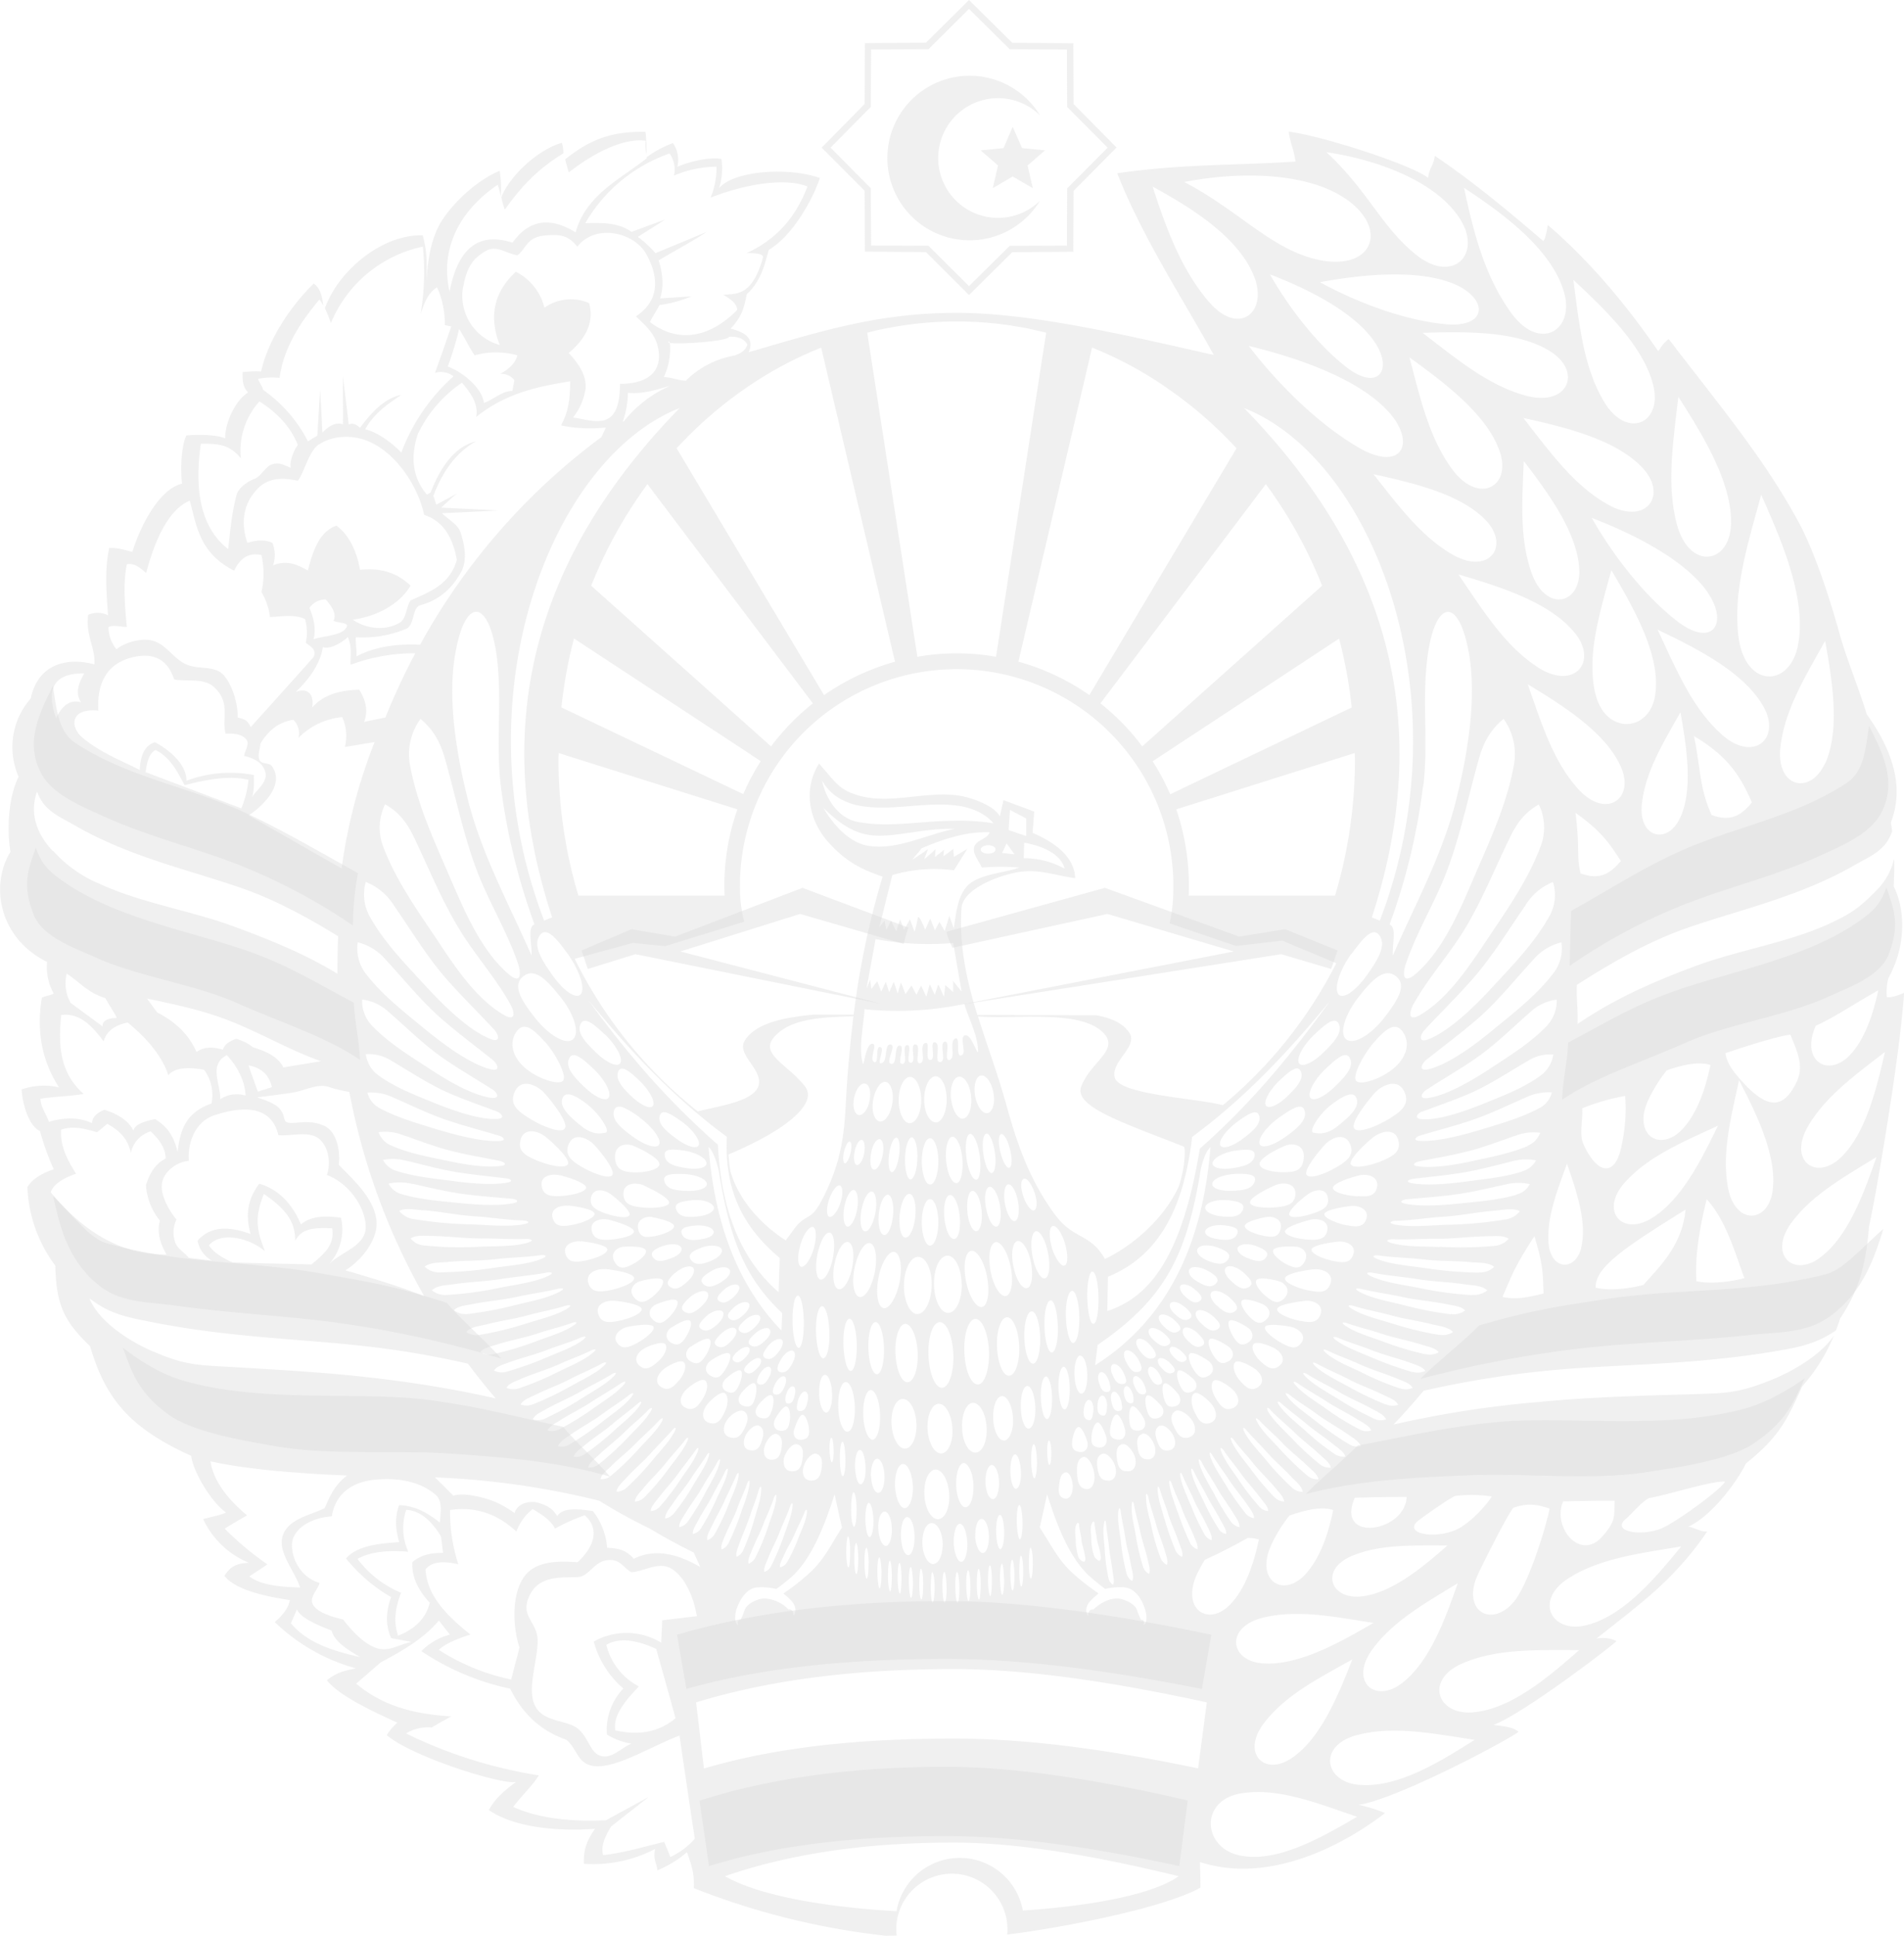 <svg width="427" height="434" fill="none" xmlns="http://www.w3.org/2000/svg"><g clip-path="url(#clip0_405_183)" fill="#DCDCDC" fill-opacity=".42"><path d="M352.02 216.535c.099-4.105.201-8.21.307-12.315 8.009-4.464 15.653-9.394 23.969-13.186 12.832-5.809 26.02-7.751 37.823-15.494 3.593-2.415 4.208-6.639 5.029-12.829 3.387 6.564 6.258 12.879 2.723 19.551-2.49 4.772-8.931 7.386-13.861 9.643-9.08 4.149-18.832 6.564-28.327 10.108a126.488 126.488 0 00-27.663 14.522zm-1.694 30.016c.1-4.107 1.229-8.721 1.336-12.829 8.516-4.465 14.06-8.008 23.149-11.286 12.109-4.415 29.198-7.336 41.001-15.187 3.593-2.415 5.693-3.95 7.237-8.298 1.851 5.236 3.029 8.464.515 14.987-1.951 5.029-8.931 7.386-13.853 9.643-9.13 4.149-22.409 6.058-31.539 10.108-10.856 4.804-20.144 7.626-27.846 12.862zM79.156 207.49a64.869 64.869 0 011.129-11.743c-7.951-4.415-17.247-9.875-25.555-13.668-12.832-5.9-25.97-7.75-37.773-15.493-3.594-2.415-4.208-6.639-5.08-12.83-3.32 6.565-6.207 12.88-2.672 19.552 2.49 4.772 8.93 7.386 13.803 9.593 9.13 4.207 18.832 6.639 28.377 10.158a129.529 129.529 0 0127.771 14.431zm1.592 30.115c-.158-4.107-1.228-8.721-1.386-12.829-8.466-4.465-14.01-8.008-23.09-11.336-12.16-4.365-29.199-7.286-41.001-15.137-3.594-2.415-5.752-3.95-7.237-8.298-1.851 5.186-3.03 8.464-.515 14.987 1.95 5.029 8.93 7.386 13.803 9.593 9.13 4.207 22.409 6.108 31.539 10.158 10.856 4.804 20.193 7.626 27.887 12.862zm31.664 66.962c-3.079-3.593-9.13-8.855-12.184-12.498-11.802-3.801-16.716-4.539-27.647-6.489-16.882-3.079-31.456-2-48.653-6.88-3.544-1.029-6.723-5.187-12.01-10.572 1.436 6.464 3.129 14.008 9.752 19.601 5.13 4.415 11.139 4.058 17.861 4.979 11.803 1.66 23.24 2.158 35.15 3.693a242.541 242.541 0 0137.731 8.166zm24.394 26.472c-3.029-3.643-7.47-7.543-10.524-11.186-11.62-2.49-19.604-4.722-30.892-6.108-15.139-1.851-37.208.83-54.505-4.307-4.307-1.286-8.723-3.743-13.346-7.336 1.95 4.979 2.922 9.543 10.06 14.879 5.544 4.15 17.554 6.058 23.97 7.187 12.01 2.158 26.683.871 38.851 1.66 13.528.904 25.082 1.875 36.386 5.211zm181.708-21.908c3.436-3.543 9.827-8.473 13.213-12.016 12.159-3.494 17.322-4.199 28.402-5.892 17.139-2.565 31.614-1.129 49.268-5.544 3.643-.921 7.187-4.979 12.98-10.207-2 6.415-4.465 13.908-11.545 19.294-5.594 4.257-11.545 3.743-18.317 4.515-11.96 1.278-23.505 1.535-35.515 2.722a254.61 254.61 0 00-38.486 7.128zm-25.672 25.809c3.386-3.544 8.159-7.336 11.62-10.88 11.802-2.207 20.01-4.207 31.456-5.286 15.296-1.436 37.108 1.851 54.861-2.871 4.416-1.129 9.031-3.494 14.011-6.93-2.416 4.872-3.802 9.444-11.496 14.623-5.901 3.95-18.06 5.493-24.584 6.514-12.217 1.792-26.733.099-39.009.614-13.62.523-25.298 1.187-36.859 4.216zm-141.014 31.526c19.247-5.643 40.13-7.543 60.456-7.543 19.604 0 42.238 3.95 59.377 7.543l-2.108 12.157c-18.011-3.543-38.13-6.721-57.377-6.721s-39.839 1.485-58.248 6.721l-2.1-12.157zm5.039 37.203c17.554-5.643 36.843-7.602 55.368-7.602 17.911 0 38.544 3.95 54.14 7.544l-1.901 14.721c-16.425-3.543-34.793-6.722-52.347-6.722-17.554 0-36.336 1.486-53.118 6.722l-2.142-14.663zM217.313 0l9.703 9.593 13.703.1.041 13.626 9.645 9.75-9.645 9.719-.049 13.65-13.703.1-9.695 9.602v-2l9.13-9.029 12.832-.05.05-12.83 9.08-9.128-9.08-9.128-.05-12.88-12.832-.066L217.313 2V0zm0 66.14l-9.652-9.627-13.703-.1-.05-13.65-9.644-9.668 9.644-9.776.05-13.651 13.703-.1L217.313 0v2l-9.088 9.029-12.881.05-.05 12.879-9.03 9.129 9.03 9.128.05 12.83 12.881.05 9.088 9.045v2z"/><path d="M227.107 28.43l2.108 4.773 5.129.506-3.9 3.386 1.178 5.087-4.515-2.623-4.465 2.623 1.187-5.087-3.901-3.386 5.129-.506 2.05-4.772z"/><path d="M217.463 16.979a18.478 18.478 0 0115.77 8.88 13.423 13.423 0 00-20.584 2.136 13.415 13.415 0 000 14.863 13.416 13.416 0 0013.709 5.746 13.424 13.424 0 006.875-3.609 18.451 18.451 0 01-34.225-9.721 18.445 18.445 0 019.272-15.85 18.452 18.452 0 019.183-2.445zm-13.702 190.984l-23.796-8.93-28.551 10.93-9.802-1.66-11.188 4.772 1.386 4.149 10.673-3.319 55.377 11.186-45.284-11.792 26.842-8.415 23.239 6.722s1.104-4.158 1.104-3.643zm8.672.871l35.357-9.801 30.112 10.93 10.316-1.66 11.753 4.772-1.436 4.149-11.238-3.319-72.349 11.402 61.734-12.008-28.328-8.415-34.743 7.593s-1.743-3.485-1.178-3.643z"/><path d="M113.217 46.995c4.407-6.207 8.209-9.593 13.13-12.622a8.8 8.8 0 00-.332-2.365c-5.27 1.485-11.619 7.294-13.578 12.165.172.963.433 1.907.78 2.822zm309.931 176.519a12.668 12.668 0 01.357-4.257c4.15-7.543 3.694-15.551 1.179-20.572.116-1.925.166-4.041.108-6.224a14.528 14.528 0 01-4.026 7.195c-3.743 3.85-5.693 5.187-10.623 7.469-9.13 4.149-20.169 5.9-29.357 9.236-11.138 4.108-19.297 7.95-26.991 13.186.1-4.107-.257-4.672-.158-8.771 7.802-4.979 16.061-9.751 24.941-12.83 12.06-4.149 24.991-6.929 37.349-14.008 3.744-2.157 6.931-3.236 8.417-7.593-.092-.647-.183-1.295-.299-1.934 2.108-5.493 2.49-13.277-5.387-24.273-2.564-8.108-4.415-11.958-6.208-18.423-2.258-8.108-5.594-18.166-8.981-24.472-7.851-14.523-17.429-25.81-29.248-41.253-1.544 1.287-1.486 1.66-2.357 2.722-6.466-9.444-14.674-19.601-24.734-28.273-.406 2.157-.564 3.029-1.029 3.593-10.931-9.394-17.57-14.522-24.31-19.095-.407 2.564-1.129 2.307-1.535 4.93-3.544-2.872-23.605-9.395-31.257-10.365.464 3.029 1.128 3.742 1.535 6.721-12.881.872-25.04.465-39.98 2.614 5.594 14.266 14.782 28.274 21.654 40.738-17.039-3.8-40.237-9.493-57.833-9.444-17.596.05-30.228 4.108-46.479 8.83 1.486-3.32-1.286-4.622-4.05-5.286 2.49-2.722 2.921-4.257 3.643-7.751 3.744-3.32 4.416-8.722 4.98-9.958 5.188-3.03 9.802-11.187 11.396-16.058-7.188-2.564-19.397-1.593-22.584 2.257.658-2.105.834-4.332.515-6.514-2.208-.465-6.516.307-9.902 1.742a6.478 6.478 0 00-.979-5.327 24.974 24.974 0 00-5.901 3.178v.257c-5.594 4.465-13.703 8.208-15.911 16.598-5.799-3.591-10.522-2.822-14.168 2.307-7.542-2.462-12.245 1.197-14.11 10.979-2.05-8.93 1.536-17.652 10.79-23.967.302.874.532 1.77.689 2.68.133-1.94.047-3.888-.257-5.808-4.773 2-9.852 6.514-12.832 10.979-2.98 4.464-3.486 11.286-3.486 13.7-.157-3.236.307-5.642-.92-10.207-9.014-.298-18.908 7.843-21.946 16.34.508 1.082.957 2.19 1.345 3.32a28.77 28.77 0 0120.633-17.137 57.911 57.911 0 01-.514 15.187c.772-2.49 1.66-4.822 3.693-6.058a20.04 20.04 0 011.743 8.464l1.436.307c-1.179 3.486-2.415 6.93-3.644 10.415a4.448 4.448 0 014.15.772 42.878 42.878 0 00-11.703 17.087c-2.257-2.357-5.386-4.565-8.108-5.237 2.05-3.643 5.187-5.742 8.108-7.693-3.593.664-6.515 3.693-9.237 7.336-.722-.464-1.336-1.178-2.565-.722-.407-3.593-.871-7.186-1.286-10.788-.05 3.693.05 7.079 0 10.788-1.486-.564-3.13.258-4.615 1.85-.158-3.177-.307-6.364-.515-9.592-.207 3.435-.406 6.821-.614 10.265-.722.407-1.386.83-2.1 1.286A31.536 31.536 0 0059.011 87.41c-.158-.772-.921-1.743-1.129-2.49a16.959 16.959 0 014.822-.207c.83-6.315 4.258-12.058 8.931-17.552.322.422.613.865.871 1.328-.307-2.116-.605-3.784-2.14-4.92-4.11 3.95-10.01 11.617-11.803 19.7a24.965 24.965 0 00-4.15.15c-.05 1.9.05 3.319 1.228 4.564-3.079 1.9-5.287 7.286-5.129 10.315-1.95-.971-7.188-.871-8.723-.664-1.03 2.158-1.386 6.821-.971 10.788-5.13 1.228-9.337 9.494-11.138 15.294-1.66-.356-2.723-.921-5.18-.871-.871 3.9-.83 8.299-.257 15.087a5.263 5.263 0 00-4.465-.091c-.614 4.722 1.66 7.336 1.386 11.087-6.159-1.66-12.674-.05-14.267 7.643a16.512 16.512 0 00-2.723 17.551c-2.357 4.747-2.656 11.933-1.826 16.83-4.673 7.593-2.49 19.443 8.209 24.68a12.086 12.086 0 001.485 7.078c-.871.515-1.485.407-2.664.971-1.029 6.365-.514 13.344 3.851 20.066a15.434 15.434 0 00-8.366.465c.1 2.772 1.436 8.158 4.109 9.336a56.47 56.47 0 003.079 8.572c-2.258.772-4.723 2-5.901 4a31.177 31.177 0 006.258 17.602c.207 8.622 1.792 12.315 7.801 18.066 3.486 11.958 9.08 18.423 22.684 24.58.307 3.237 4.258 10.108 7.644 12.573.664.257-2.05.871-4.98 1.593a19.452 19.452 0 0010.267 9.8c-2.98.158-4.15.872-5.495 2.93 2.922 3.743 11.852 4.979 14.675 5.435-.308 1.594-1.287 3.129-3.387 4.93a42.335 42.335 0 0018.168 10.365c-2.772.614-4.365.979-6.465 2.672 3.179 4.257 15.04 9.029 15.77 9.543a11.894 11.894 0 00-2.358 2.772c5.901 4.979 26.103 11.228 29.008 10.473-2.598 1.942-4.648 3.66-6.117 6.307 5.387 3.742 14.782 4.871 23.812 4.207-1.743 2.614-2.614 4.415-2.49 7.851a30.16 30.16 0 0015.961-3.32c-.465 2.49.407 3.237.515 4.772a23.496 23.496 0 006.639-4.058c1.079 3.029 1.66 4.722 1.536 8.058a166.656 166.656 0 0043.009 10.672l2.49-.05a10.882 10.882 0 01-.099-1.386 12.468 12.468 0 0112.47-12.468 12.466 12.466 0 0112.471 12.468c.009.394-.008.787-.05 1.179 11.62-1.436 34.859-5.809 43.317-10.515 0-2.672-.05-4-.1-5.742 16.425 5.286 33.564-4.822 41.499-10.979a32.169 32.169 0 00-5.901-1.851c8.009-1.129 32.128-13.701 35.872-16.373-1.287-1.129-3.802-1.286-5.644-1.544 6.258-2.307 24.634-16.165 27.613-18.779a6.856 6.856 0 00-4.515-.565c9.752-7.8 17.297-12.979 24.841-24.016-1.66.108-3.129-1.079-4.307-1.029 6.158-2.929 11.702-11.444 12.981-14.215 7.801-6.208 9.445-10.315 12.624-17.295a39.174 39.174 0 007.071-11.311c-2.955 4.299-9.13 7.992-14.558 10.108-6.772 2.672-9.702 2.722-15.861 2.93-12.317.356-24.277.663-35.822 1.792a232.78 232.78 0 00-32.502 5.054 141.66 141.66 0 006.765-7.577 223.178 223.178 0 0130.568-4.771c14.989-1.229 30.228-1.079 48.039-4.05 5.138-.896 9.072-1.461 13.861-4.706.323-.829.647-1.759.971-2.713 4.307-6.515 5.752-12.058 6.465-20.63 1.179-5.029 6.881-37.344 7.852-52.34-2.067.888-3.245 1.096-3.868.946zm-15.935 6.44c4.465-2.05 8.109-4.622 14.01-7.95-1.179 5.494-2.98 10.788-6.159 14.315-4.98 5.477-11.395 1.577-7.851-6.365zm-37.623 16.763a33.127 33.127 0 014.208-6.771c3.228-1.129 7.079-2.108 9.802-1.179-1.179 5.494-2.98 10.722-6.159 14.216-4.971 5.485-11.387 1.585-7.851-6.266zm15.67 5.643c-3.694 7.693-8.466 17.187-15.297 20.987-6.416 3.644-11.288-2.107-5.386-8.464 5.237-5.71 12.624-8.788 20.683-12.523zm-30.793-56.546c-.971-4-.099-5.287-1.128-13.602 5.693 4.108 7.337 6.465 10.159 10.788-2.598 3.162-5.03 4.241-9.031 2.805v.009zm-.564-18.971c-5.594-6.207-8.109-14.415-11.288-23.452 7.852 4.772 17.496 10.788 20.891 18.523 3.204 7.211-3.395 11.833-9.603 4.929zm-70.806 196.038c-7.469-.631-8.299-8.216.258-10.266 7.694-1.834 15.711-.207 24.658 1.204-7.536 4.398-16.964 9.701-24.916 9.062zm20.161-.83c-3.129 8-7.13 17.809-13.654 22.116-6.108 4.108-11.395-1.228-6-8.058 4.764-6.149 11.902-9.743 19.645-14.1l.009.042zm-47.351-8.88a16.208 16.208 0 01-.921-2.257c-.465-1.386-2.98-2.564-4.465-2.564-1.851 0-3.694.971-5.387 2.49-.514-.15-1.129.307-1.079 1.435-1.593-2.415 1.594-4.307 2.308-5.079a53.788 53.788 0 01-5.545-4.307c-3.594-3.178-4.98-6.464-7.644-10.464.564-2.49 1.129-4.979 1.66-7.469 2.357 7.593 5.237 14.473 9.495 18.373a45.625 45.625 0 003.544 2.872 14.025 14.025 0 014.258-.357c2.307.157 3.901 2.489 4.673 4.929.415 1.286.514 3.179-.357 3.544.274-.756.066-1.237-.548-1.187l.008.041zm-31.539-15.858c-.465 0-.921-1.66-.971-3.801-.05-2.141.307-3.85.83-3.9.523-.05.921 1.659.971 3.742.05 2.083-.349 3.868-.855 3.926l.025.033zm.83 6.639c0 1.9-.158 3.485-.415 3.543-.257.058-.465-1.485-.515-3.386-.049-1.9.158-3.485.415-3.543.258-.058.424 1.485.482 3.377l.033.009zm-6.466-9.544c-.099-2.107.515-3.9 1.387-3.9.871 0 1.593 1.66 1.659 3.743.067 2.083-.514 3.85-1.336 3.9-.821.05-1.643-1.643-1.751-3.751l.041.008zm.839 14.174c-.258 0-.515-1.485-.515-3.385 0-1.901.158-3.486.415-3.486s.465 1.436.465 3.32c0 1.883-.133 3.485-.365 3.551zm-5.694-12.672c-.05-2.307.564-4.307 1.386-4.307s1.536 1.793 1.66 4.15c.125 2.356-.514 4.307-1.336 4.365-.822.058-1.594-1.867-1.718-4.224l.008.016zm1.287 9.851c0 1.9-.158 3.485-.415 3.543-.258.058-.465-1.485-.515-3.386-.05-1.9.158-3.493.407-3.493.249 0 .464 1.419.514 3.319l.009.017zm-5.81-5.129c-1.229.05-2.416-1.95-2.49-4.514-.075-2.564.772-4.622 2.05-4.672 1.278-.05 2.415 2 2.49 4.514.074 2.515-.822 4.598-2.1 4.647l.05.025zm-.158 8.672c-.257 0-.465-1.485-.465-3.386 0-1.9.158-3.493.357-3.493.199 0 .515 1.435.515 3.319s-.2 3.486-.457 3.535l.05.025zm-5.486-10.68c-.872.05-1.594-1.851-1.66-4.207-.067-2.357.514-4.316 1.386-4.316.871 0 1.593 1.793 1.66 4.15.066 2.356-.565 4.373-1.386 4.373zm1.029 6c0 1.9-.158 3.494-.407 3.543-.249.05-.464-1.485-.514-3.385-.05-1.901.157-3.494.415-3.494.257 0 .448 1.485.506 3.377v-.041zm-3.029-4.257c.257-.05.464 1.485.464 3.386 0 1.9-.157 3.435-.357 3.493-.199.058-.514-1.485-.514-3.386 0-1.9.149-3.402.407-3.452v-.041zm-.996-17.153c-.1-2.722.722-5.029 1.792-5.029 1.071 0 2.05 2.107 2.208 4.821.158 2.714-.722 5.029-1.793 5.079-1.07.05-2.033-2.15-2.207-4.871zm2.257-8.465c-1.486.05-2.872-2.415-3.029-5.494-.158-3.079.921-5.593 2.49-5.643 1.568-.05 2.921 2.357 3.079 5.436.158 3.079-.98 5.651-2.523 5.701h-.017zm-12.931-3.801c-1.029.05-1.95-2.357-2.05-5.435-.1-3.079.614-5.643 1.66-5.693 1.046-.05 1.95 2.415 2.05 5.493.1 3.079-.564 5.585-1.643 5.644l-.017-.009zm.208 30.431c-.208 0-.465-1.485-.465-3.386 0-1.9.157-3.493.406-3.543.249-.05.465 1.485.465 3.386 0 1.9-.133 3.493-.39 3.543h-.016zm-12.317 10.88c.099-1.129-.565-1.594-1.079-1.436a8.105 8.105 0 00-5.387-2.49c-1.486 0-4 1.179-4.465 2.565-.25.774-.558 1.529-.921 2.257-.565-.05-.83.406-.515 1.178-.872-.357-.83-2.257-.407-3.543.83-2.415 2.357-4.772 4.673-4.93a13.683 13.683 0 014.258.357 42.92 42.92 0 003.594-2.871c4.208-3.9 7.079-10.788 9.495-18.373a299.363 299.363 0 001.66 7.469c-2.615 3.999-4.001 7.286-7.595 10.464a53.668 53.668 0 01-5.544 4.307c.705.739 3.843 2.631 2.249 5.046h-.016zm-29.423.971c-.05 1.659-.158 3.319-.208 5.029a14.93 14.93 0 00-15.139-.258 20.862 20.862 0 006.64 10.515 13.444 13.444 0 00-3.693 10.315 14.935 14.935 0 005.494 2.049c-2.257.922-4.365 3.436-6.822 2.772-2.457-.664-2.772-4.257-5.287-6.207-2.515-1.95-7.852-1.336-9.595-5.237-1.743-3.9.83-10.464.664-14.671-.166-4.208-4.257-5.287-1.593-10.266 2.664-4.979 9.445-3.178 11.445-3.9s3.129-3.386 5.951-3.643c2.822-.258 3.486 1.85 5.237 2.722 3.08-.208 6.258-2.614 9.188-.664 2.93 1.95 4.773 6.307 5.495 10.514l-7.777.93zm2.979 21.958c-3.593 3.029-8.059 3.95-13.495 2.722-.564-3.32 2.158-6.565 5.287-9.851a14.357 14.357 0 01-7.304-9.336c3.03-1.742 6.93-1.029 11.188.921 1.461 5.187 2.922 10.365 4.341 15.552l-.017-.008zm-35-15.768l-1.851 7.079a47.841 47.841 0 01-16.218-6.639c1.13-1.128 3.486-2.307 7.08-3.436-5.187-4.149-9.752-8.622-10.06-14.622 1.23-1.593 3.644-2 7.338-1.128a38.7 38.7 0 01-1.851-12.158c5.594-.83 10.524.772 14.882 4.822a11.566 11.566 0 013.643-5.029c2.158 1.228 4.051 2.489 5.03 4.365a41.776 41.776 0 016.64-2.979c3.129 2.672 2.614 6.639-1.594 10.522-4.05-.257-9.445-.514-12.109 3.436-2.664 3.95-2.457 10.971-.913 15.717l-.017.05zm-51.002-23.286c.158-3.319 4.108-5.9 8.93-6.207.664-4.257 3.594-7.593 9.595-8.207 4.723-.465 10.01.157 13.753 3.435 1.535 1.336 1.029 4.108.871 6.158-2.564-2-5.287-3.743-9.13-3.9-1.128 3.128-.663 5.742 0 8.298-4.872.307-9.445.872-11.901 3.643a35.576 35.576 0 0010.109 8.672c-1.229 3.386-1.229 6.415 0 9.187 1.485.307 3.03.564 4.565.871-2.615.465-4.98 2.307-7.802 1.386-2.822-.921-5.495-3.801-7.545-6.415-2.415-.614-5.494-1.435-6.64-3.178-1.145-1.743.922-3.32 1.386-5.029-4.133-1.154-6.34-5.394-6.191-8.714zm23.812 20.573c-1.03-2.921-.772-6.108.664-9.643a23.433 23.433 0 01-9.794-7.61c2.49-1.336 5.901-2.05 11.396-1.593a12.762 12.762 0 01-.465-9.386c2.922.149 5.495 2.157 7.802 5.95l.465 3.693c-2.308 0-4.565.207-6.88 2.05-.208 3.029 1.078 6.107 3.9 9.128-.822 3.377-3.187 5.834-7.088 7.377v.034zm52.812-17.253c-1.743-2.208-3.951-2.357-5.951-2.49a15.28 15.28 0 00-3.179-8.207c-3.594-.564-6.881-.772-8.009 1.129-.772-1.278-1.851-2.49-5.03-3.179-2.49-.099-3.951.772-4.565 2.49a20.27 20.27 0 00-7.08-3.436c-2.979-.772-5.029-.921-6.64-.465-1.336-1.385-2.722-2.722-4.108-4.107 12.43.49 24.777 2.244 36.851 5.236a115.096 115.096 0 0011.221 6.183 131.38 131.38 0 009.96 5.427c.49 1.087.996 2.166 1.469 3.269-5.303-3.103-10.283-4.182-14.939-1.85zm-82.932-81.791c5.18 3.543 7.03 6.365 7.03 10.464 1.436-2.564 3.594-2.979 8.3-2.771.514 3.643-1.486 5.493-4.673 8.107-7.337-.207-10.367-.207-17.704-.464-2.257-1.029-4.15-2.158-5.287-3.801 2.258-2.871 8.416-2.158 12.575 1.286-1.834-4.63-2.399-7.56-.241-12.796v-.025zm17.297 5.336c-4.109-.614-7.13-.158-8.98 1.485-1.851-4.257-4.615-7.692-9.338-9.128-2.872 3.743-3.03 7.469-1.95 11.286-4.723-1.743-8.881-1.9-11.902 1.485a6.496 6.496 0 003.179 4.465l-5.13-.614c-1.029-1.286-2.822-2.158-3.178-3.851a6.511 6.511 0 01.406-4.721c-1.66-2.05-3.85-5.693-3.179-8.515.614-2.357 3.08-4.365 5.951-4.672-.307-4.257 1.536-8.83 5.752-10.216 4.216-1.385 12.525-3.319 14.317 4.465 3.03.257 6.88-1.029 9.13.83 2.25 1.859 2.664 5.643 1.743 8.108 4.822 1.742 8.623 7.128 8.723 11.543.1 4.415-5.544 5.643-8.3 8.514a11.61 11.61 0 002.756-10.439v-.025zm-19.729-38.223a10.385 10.385 0 00-3.801-1.901c-1.66.589-2.656 1.394-2.955 2.448-2.448-.763-4.39-.589-5.91.506-1.518-3.377-4.05-6.414-8.822-8.862-.764-1.013-1.519-2.067-2.282-3.121 6.756 1.436 12.914 2.739 18.782 5.104 7.047 2.788 13.678 6.714 20.26 8.946l-8.483 1.394c-.88-1.917-3.087-3.436-6.789-4.49v-.024zm4.225 8.929c-1.03.357-2.108.664-3.13 1.029-.721-1.95-1.435-3.9-2.107-5.9 2.88.531 4.623 2.124 5.237 4.896v-.025zm-10.11-7.187c2.872 3.079 4.15 6.515 4.209 9.087a6.726 6.726 0 00-2.94-.226 6.73 6.73 0 00-2.754 1.056c.208-3.203-2.722-7.734 1.486-9.892v-.025zm33.565 37.045c-.614-4.929-4.822-8.722-8.466-12.448.415-2.921-.357-7.286-3.129-8.672-4.515-2.157-8.623.614-9.08-1.659-.456-2.274-1.66-3.386-6.108-4.772 2.672-.357 5.336-.664 8.009-1.079 2.672-.415 5.594-2.158 8.208-1.228 1.467.477 2.968.84 4.49 1.087a148.216 148.216 0 0016.8 45.8c-5.23-2.141-11.936-4.149-17.696-5.809 3.743-2.315 7.437-7.087 6.972-11.187v-.033zm-23.43-101.79c-.556-.83-2.274-.415-2.74-1.303-.605-1.112.092-2.49.142-3.76 1.859-3.112 4.324-4.921 7.387-5.344a4.261 4.261 0 011.162 4.042 15.772 15.772 0 019.802-4.648c.942 2.1 1.155 4.454.606 6.689 1.535-.232 5.137-.88 6.64-1.07a121.968 121.968 0 00-7.387 28.298c-6.507-3.668-14.334-8.183-20.841-11.9a17.819 17.819 0 004.78-4.507c1.187-1.8 2.075-4.124.449-6.497zm8.4-35.493a4.408 4.408 0 013.643-1.901c1.336 1.486 2.564 3.32 1.743 4.772 1.228.664 3.95.257 2.722 1.792-1.228 1.536-4.772 1.594-7.188 2.357.565-2.091.2-4.456-.93-7.02h.01zm8.614 6.539c.98 2.357.565 4.058.615 6.207a40.616 40.616 0 0114.508-2.572 147.606 147.606 0 00-6.698 14.398c-1.71.34-3.968.788-4.781 1.004.772-2.05.722-4.307-1.08-7.237-4.821.1-8.299 1.386-10.573 4 .564-3.236-1.287-4.514-3.694-3.485 3.18-2.979 5.545-6.514 6.11-10.058 1.31.49 3.8-.597 5.593-2.257zm34.312 33.46a142.476 142.476 0 007.544 30.937c-1.66.664-.514 4.365-.664 6.979-5.029-11.444-11.03-22.406-14.168-34.53-2.722-10.672-4.614-22.73-3.029-32.531 2.208-13.8 7.752-12.929 9.445.357 1.187 9.626-.307 19.219.88 28.813l-.008-.025zm40.088-84.795c-31 31.817-43.417 69.011-28.585 114.172l-1.793.722c-19.255-50.19 1.635-103.6 30.378-114.894zm-12.765 3.12a20.382 20.382 0 001.178-6.556c3.179.357 6.366-.664 9.545-1.593a27.528 27.528 0 00-10.4 7.917l-.323.232zm202.075 8.738c5.461 7.145 12.101 16.133 12.45 24.348.357 7.76-7.354 9.594-10.566 1.071-2.855-7.66-2.241-16.083-1.884-25.419zm-.091-9.65c9.395 2.09 20.932 4.846 26.858 11.335 5.569 6.124.564 12.863-7.91 8.066-7.561-4.24-12.823-11.543-18.948-19.402zm11.619 48.289c5.188 6.464-.307 12.929-8.465 7.543-7.288-4.772-12.06-12.448-17.704-20.746 9.271 2.73 20.667 6.273 26.161 13.211l.008-.008zM252.928 329.828c-1.951.05-2.308-1.386-2.49-3.237-.183-1.85.357-2.564 1.178-2.821.822-.258 2.05.871 2.723 2.356.672 1.486.481 3.702-1.411 3.702zm.83 21.576c.207.971.564 2.207.149 3.029a2.844 2.844 0 01-1.286-1.792 47.655 47.655 0 01-1.279-7.336c-.307-2.158-.771-4.722-.514-6.639.158-1.029.465-.407.514.157.258 2 .772 4 1.03 6 .348 2.249.962 4.091 1.377 6.606l.009-.025zm-5.188-19.502c-1.9.05-2.257-1.386-2.49-3.178-.232-1.793.357-2.564 1.179-2.822.822-.257 2.05.872 2.664 2.307.614 1.436.54 3.727-1.361 3.727l.008-.034zm1.021 23.361a2.366 2.366 0 01-1.029-1.593 44.491 44.491 0 01-.83-6.515c-.158-1.9-.465-4.149-.1-5.809.15-.921.407-.307.407.158.158 1.743.515 3.543.664 5.286.208 2 .614 3.643.872 5.9.107.797.423 1.926.016 2.573zm-14.782-37.153c-.664.05-1.286-2.05-1.386-4.722-.099-2.672.465-4.772 1.129-4.821.664-.05 1.336 2.049 1.386 4.672.05 2.622-.407 4.838-1.129 4.888v-.017zm.971 7.469c0 1.543-.157 2.772-.415 2.821-.257.05-.465-1.178-.514-2.722-.05-1.543.157-2.771.406-2.771.249 0 .473 1.178.523 2.664v.008zm-70.407-144.147a51.4 51.4 0 00-2.922 17.137c0 .722.05 1.485.05 2.207h-32.792a106.718 106.718 0 01-4.466-30.572c0-.465.05-.921.05-1.386l40.08 12.614zm-39.466-22.846a101.451 101.451 0 012.822-15.444l38.337 25.145 3.544 2.357a49.903 49.903 0 00-3.544 6.514 6.41 6.41 0 00-.357.872l-40.802-19.444zm1.387 55.211c2.564 3.543 3.95 7.593 3.029 8.979-.921 1.386-3.743-.415-6.316-4s-4.466-6.722-3.03-8.979c1.436-2.257 3.752.423 6.317 4.016v-.016zm47.574 68.189l-.257 7.693c-5.594-4.929-12.674-13.908-13.604-33.045-12.159-10.722-20.749-21.037-28.941-32.273 8.931 10.788 18.475 21.294 30.942 30.481-.664 13.161 4.623 21.061 11.86 27.169v-.025zm5.644-38.48c-3.851-4.872-10.109-7.187-6.98-10.93 3.71-4.365 10.864-4.514 17.869-4.755a281.497 281.497 0 00-1.751 20.149c-.407 8.058-1.536 13.652-5.237 20.888-2.772 5.336-3.544 2.871-6.366 6.722-.531.738-1.17 1.568-1.826 2.489-5.603-3.585-10.616-9.178-12.392-15.435a24.678 24.678 0 01-.431-3.842c13.188-5.535 20.077-11.544 17.114-15.27v-.016zm19.446 19.244c-.614-.099-.871-1.95-.564-4.058.307-2.108 1.029-3.743 1.66-3.643.631.1.871 1.9.564 4.058-.307 2.158-1.037 3.759-1.651 3.66l-.009-.017zm.307 9.751c-.207 2.49-1.128 4.465-2 4.365-.871-.1-1.436-2.207-1.178-4.672.257-2.465 1.178-4.465 2.05-4.365.871.099 1.394 2.224 1.137 4.689l-.009-.017zm-.157-25.145c-.357 2.415-1.66 4.257-2.822 4.05-1.162-.207-1.901-2.307-1.486-4.722.415-2.415 1.66-4.357 2.822-4.149 1.162.207 1.909 2.357 1.494 4.846l-.008-.025zm-2.822 8.008c.722.1 1.029 1.743.664 3.594-.365 1.85-1.179 3.319-1.951 3.236-.772-.083-.971-1.66-.664-3.593.307-1.934 1.229-3.328 1.959-3.228l-.008-.009zm-1.743 11.751c.871.158 1.228 2.307.772 4.772-.457 2.465-1.486 4.307-2.357 4.149-.872-.157-1.229-2.257-.772-4.722.456-2.464 1.494-4.34 2.365-4.19l-.008-.009zm-6.2 3.502c.407-2.257 1.386-4 2.158-3.85.772.149 1.129 2.107.722 4.356-.407 2.249-1.386 3.951-2.158 3.851-.772-.1-1.137-2.1-.722-4.357zm-.05-12.448c.307-1.336.872-2.356 1.287-2.257.415.1.464 1.286.157 2.614-.307 1.328-.921 2.357-1.286 2.257-.365-.099-.473-1.303-.166-2.614h.008zm2.922 3.029c-.615-.099-.872-1.435-.565-2.979.307-1.543.971-2.722 1.594-2.664.622.058.83 1.436.564 2.979-.265 1.544-1.029 2.689-1.593 2.639v.025zm2.772-14.365c-.357 1.901-1.486 3.32-2.416 3.129-.929-.191-1.435-1.851-1.029-3.851.407-2 1.486-3.385 2.49-3.178 1.005.208 1.361 1.959.955 3.876v.024zm-10.981 40.025c-.971-.258-1.286-2.822-.664-5.743.623-2.921 1.793-5.029 2.772-4.772.98.257 1.229 2.822.664 5.693-.564 2.871-1.834 5.054-2.772 4.797v.025zm.664 17.651c-.83.049-1.535-2.49-1.66-5.743-.124-3.253.515-5.9 1.336-5.95.822-.05 1.536 2.49 1.66 5.743.125 3.253-.514 5.875-1.336 5.925v.025zm1.336-31.709c-.664-.208-.722-2-.049-3.95.672-1.951 1.743-3.32 2.415-3.079.672.24.722 2 .099 3.9-.622 1.901-1.751 3.303-2.465 3.104v.025zm-59.891-26.481c.614-2 3.129-.722 5.81 1.436 2.681 2.157 5.029 5.95 3.901 6.157-1.129.208-2.872.614-5.545-1.543-2.672-2.158-4.78-4.158-4.166-6.075v.025zm.515 6.722c-.98 1.128-5.337-.722-7.952-2.357-2.614-1.635-4.565-3.178-3.179-6.058 1.387-2.88 4.823-1.544 6.64.465 1.818 2.008 5.536 6.846 4.491 7.925v.025zm.971-15.651c.771-1.951 2.871-.258 5.386 2.107 2.515 2.366 4.109 5.237 3.594 6.415-.515 1.179-2.872.258-5.387-2.108-2.514-2.365-4.415-4.539-3.593-6.439v.025zm0 18.987c1.128-2.49 4.108-1.386 5.693.307 1.586 1.693 4.822 5.809 4.001 6.771-.822.963-4.615-.564-6.881-1.9-2.266-1.336-3.942-2.689-2.813-5.203v.025zm4.98 11.958c.564-2.108 3.029-1.66 4.465-.564 1.436 1.095 4.614 3.801 4.108 4.672-.506.871-3.643.207-5.594-.515-1.95-.722-3.494-1.518-2.979-3.618v.025zm10.789-17.858c2.772 1.999 4.822 4.672 4.515 5.9-.307 1.228-2.871.614-5.693-1.386-2.822-2-5.03-3.851-4.515-5.9.514-2.05 2.913-.639 5.768 1.361l-.075.025zm-4.772-10.208c.722-1.66 2.565-.157 4.722 1.901 2.158 2.058 3.594 4.564 3.179 5.593-.415 1.029-2.49.207-4.722-1.851-2.233-2.058-3.81-3.983-3.138-5.676l-.041.033zm40.536 61.883c-.664.05-1.336-2.49-1.386-5.751-.05-3.261.407-5.809 1.129-5.95.722-.141 1.336 2.489 1.386 5.742.05 3.254-.415 5.876-1.129 5.959zm1.336 9.8c.615-.049.922.922.664 2.108-.257 1.187-.564 2.208-1.593 2.258-1.029.049-.921-.872-.664-2.05.257-1.179.971-2.291 1.585-2.349l.008.033zm-4.208.83c.258-1.029.872-1.95 1.436-2 .565-.049.83.772.565 1.851-.266 1.079-.515 1.95-1.386 2-.872.05-.83-.813-.623-1.892l.008.041zm-.257-2.049c-.515 1.128-1.029 2-2 1.9-.971-.1-.772-1.079-.257-2.207.514-1.129 1.386-1.951 2-1.901.614.05.714 1.038.249 2.166l.008.042zm1.793-5.287c-.722 1.337-1.436 2.415-2.673 2.158-1.236-.257-.772-1.386-.05-2.722.723-1.336 1.901-2.257 2.615-2.108.714.15.822 1.353.1 2.631l.008.041zm-3.03-2.564c-.921 1.179-1.85 2.108-2.979 1.66-1.129-.448-.565-1.436.357-2.664.921-1.228 2.257-1.9 2.979-1.66.722.241.515 1.444-.357 2.623v.041zm-30.327-37.095c1.851.83 5.901 2.872 5.594 3.901-.307 1.029-3.851 1.228-6.109.979-2.257-.249-4.108-.664-4.108-3.079s2.797-2.614 4.615-1.842l.008.041zm-6.515-6.257c-.158-2.871 2.415-3.386 4.257-2.614 1.843.772 5.902 2.872 5.694 4.149-.207 1.278-3.594 1.851-5.81 1.743-2.216-.108-3.992-.489-4.15-3.328l.009.05zm8.366 13.344c1.544.258 4.98 1.079 4.872 2.05-.108.971-2.673 1.901-4.466 2.208-1.792.307-3.178.356-3.593-1.66-.415-2.017 1.635-2.905 3.178-2.647l.009.049zm2.257 6.515c1.66-.664 3.594-.614 4.15.157.556.772-.357 1.851-2.1 2.49-1.743.639-3.178 1.079-4.108-.1-.93-1.178.357-1.933 2.05-2.597l.008.05zm20.833 18.066c-1.129 1.029-2.158 1.792-3.237 1.128-1.079-.663-.257-1.535.83-2.564 1.087-1.029 2.565-1.543 3.237-1.128.672.415.24 1.452-.838 2.514l.008.05zm3.079.465c.664.406.257 1.535-.83 2.564-1.087 1.029-2.158 1.792-3.237 1.128-1.079-.663-.257-1.535.83-2.564 1.087-1.029 2.565-1.593 3.27-1.187l-.033.059zm-5.544-3.32c-1.129 1.029-2.158 1.793-3.179 1.129-1.021-.664-.307-1.544.772-2.564 1.079-1.021 2.564-1.544 3.237-1.129.672.415.24 1.519-.83 2.539v.025zm-2.258-3.95c-1.129.971-2.158 1.743-3.237 1.129-1.079-.614-.257-1.544.83-2.565 1.088-1.02 2.565-1.535 3.237-1.128.672.406.241 1.518-.838 2.539l.008.025zm-2.772-3.319c-1.544.921-2.98 1.593-4.108.564-1.129-1.029.05-1.901 1.593-2.871 1.544-.971 3.436-1.229 4.109-.565.672.664-.009 1.859-1.594 2.83v.042zm-4.415 5.385c-1.337 1.229-2.615 2.158-3.901 1.386-1.287-.772-.357-1.9.979-3.128 1.336-1.229 3.129-1.901 3.901-1.386.772.514.357 1.859-.979 3.095v.033zm2-10.058c-1.851.722-3.486 1.129-4.465-.157-.98-1.287.356-2.05 2.207-2.772s3.901-.614 4.515.149c.615.764-.406 2.025-2.257 2.747v.033zm-2.307-4.821c-1.901.257-3.594.257-4.208-1.129-.615-1.385.829-1.742 2.772-1.95 1.942-.207 3.851.257 4.257 1.129.407.871-.871 1.709-2.821 1.917v.033zm-5.81 7.593c1.336-1.228 3.129-1.85 3.901-1.386.771.465.356 1.901-.972 3.129-1.327 1.228-2.614 2.207-3.9 1.386-1.287-.822-.407-1.884.929-3.162l.042.033zm.514 6.208c.515.771-.83 2.721-1.9 3.742-1.071 1.021-2.109 1.793-3.544.465-1.436-1.328-.515-2.921.722-3.436 1.236-.514 4.166-1.576 4.681-.805l.041.034zm-1.336 5.999c1.079-.722 3.544-2.157 4.208-1.543.664.614-.257 2.614-1.029 3.801-.772 1.186-1.66 2.049-3.237 1.078-1.577-.97-1.013-2.597.016-3.369l.042.033zm4.465 4.208c1.029-.722 3.544-2.208 4.15-1.594.606.615-.207 2.664-1.029 3.851-.822 1.187-1.594 2.05-3.237 1.079-1.643-.971-1.004-2.647.075-3.369l.041.033zm2.415-3.801c-1.228-.722-.356-1.66.872-2.871 1.228-1.212 2.872-1.66 3.594-1.287.722.374.357 1.743-.872 2.872-1.228 1.128-2.456 1.975-3.643 1.245l.049.041zm4.209 1.079c1.029-1.129 2.489-1.743 3.178-1.386.689.357.407 1.593-.664 2.722-1.07 1.129-2.05 1.95-3.237 1.336-1.186-.614-.398-1.568.681-2.697l.042.025zm3.643 4c.872-.872 2-1.386 2.565-1.079.564.307.307 1.228-.515 2.108-.822.879-1.66 1.593-2.564 1.079-.905-.515-.349-1.262.473-2.133l.041.025zm2.664 2.489c.83-.871 2.001-1.385 2.49-1.078.49.307.357 1.228-.514 2.107-.872.88-1.66 1.594-2.565 1.079-.905-.514-.324-1.236.548-2.108h.041zm2.358 2.565c.564-1.079 1.535-1.901 2.157-1.793.623.108.664 1.129.1 2.208-.564 1.078-1.129 1.95-2.1 1.792-.971-.158-.705-1.079-.199-2.207h.042zm4.979-9.901c-9.287-9.593-14.939-23.086-16.367-41.152 1.129.921 2.05 4.049 2.308 5.493 2.489 15.137 5.693 23.709 14.217 31.759l-.158 3.9zm-15.238-27.866c.465.971-1.029 2-3.32 2.257-2.291.257-4.208.307-4.98-1.336-.772-1.643 1.029-2 3.32-2.257 2.291-.258 4.474.365 4.938 1.336h.042zm-5.594-3.436c-2.615-.05-4.773-.257-5.387-2-.614-1.743 1.436-1.85 4.051-1.801 2.614.05 5.029.971 5.386 2 .357 1.029-1.477 1.851-4.092 1.801h.042zm-.208-5.079c-2.614-.356-4.772-.871-5.129-2.672-.357-1.801 1.66-1.659 4.258-1.286s4.872 1.593 5.079 2.672c.208 1.079-1.709 1.643-4.249 1.286h.041zm2.49-5.286c-.257 1.079-2.49.515-4.872-1.228-2.382-1.743-4.365-3.386-3.901-5.187.465-1.8 2.49-.514 4.931 1.229 2.44 1.742 4.133 4.107 3.851 5.186h-.009zm-20.135 16.83c1.793.464 5.694 1.659 5.594 2.664-.1 1.004-3.32 1.659-5.337 1.792s-3.801 0-4.15-2.158c-.348-2.157 2.1-2.713 3.893-2.298zm3.179 6.058c1.436-.1 4.772-.158 5.079.83.307.987-1.743 2.489-3.237 3.228-1.494.738-2.772 1.128-3.801-.722-1.029-1.851.473-3.187 1.967-3.336h-.008zm3.743 7.751c1.386-.415 4.673-1.129 5.129-.208.457.921-1.178 2.822-2.49 3.801-1.311.979-2.49 1.66-3.901.05-1.411-1.61-.166-3.187 1.27-3.677l-.008.034zm.407 6.257c0 1.079-3.079 2.207-5.237 2.614-2.158.406-3.852.564-4.516-1.594-.664-2.157 1.743-3.078 3.644-2.921 1.901.158 6.117.872 6.117 1.901h-.008zm-3.129 3.95c1.66-.357 5.544-.871 5.81.05.265.921-2.109 2.722-3.852 3.643-1.743.921-3.236 1.485-4.365-.15s.722-3.186 2.415-3.543h-.008zm4 4.672c1.544-.772 3.951-1.485 4.465-.722.515.763-.157 2.49-1.659 3.801-1.503 1.311-2.773 2.257-4.258.871-1.486-1.386-.125-3.236 1.469-3.925l-.017-.025zm4.308 4.614c1.436-.971 3.693-2.05 4.307-1.336.615.714.208 2.489-1.079 4-1.286 1.51-2.415 2.614-4.108 1.485-1.693-1.128-.539-3.178.896-4.149h-.016zm4.98 4.614c1.286-1.129 3.386-2.49 4.108-1.851.722.639.465 2.415-.564 4.05-1.029 1.635-2.05 2.921-3.901 2-1.851-.921-.963-3.07.373-4.199h-.016zm5.287-6.315c1.029-.722 3.544-2.158 4.208-1.594.664.565-.258 2.664-1.079 3.851-.822 1.187-1.594 2.05-3.179 1.079-1.585-.971-1.013-2.564.066-3.328l-.016-.008zm3.32 4.108c.83-.772 2.822-2.307 3.436-1.901.614.407.099 2.307-.465 3.436-.564 1.128-1.129 1.95-2.615 1.286-1.485-.664-1.095-2.099-.323-2.821h-.033zm3.436 3.319c.664-.871 2.415-2.722 3.079-2.357.664.365.465 2.257.1 3.436-.366 1.178-.872 2.108-2.416 1.66-1.543-.449-1.452-1.851-.73-2.722l-.033-.017zm3.851 2.614c.664-.871 2.415-2.664 3.079-2.307.664.357.465 2.257.05 3.436-.415 1.178-.83 2.049-2.415 1.659-1.586-.39-1.403-1.892-.673-2.763l-.041-.025zm1.701 8.647c.614-1.435 1.743-2.489 2.49-2.257.747.232 1.386.979 1.179 2.672-.208 1.693-.565 3.129-2.357 3.079-1.793-.05-1.959-2.116-1.312-3.494zm3.387-2.979c-1.594-.158-1.743-1.66-1.229-2.614.515-.954 1.901-3.079 2.615-2.822.713.258.871 2.108.664 3.32-.208 1.211-.457 2.216-2.117 2.116h.067zm1.029 5.386c.664-1.486 1.851-2.614 2.722-2.357.872.257 1.436.971 1.228 2.822-.207 1.85-.614 3.319-2.489 3.236-1.876-.083-2.109-2.216-1.494-3.701h.033zm3.801-3.386c-1.593.257-2.108-1.178-1.793-2.207.316-1.029 1.179-3.436 1.901-3.386.722.05 1.336 1.9 1.436 3.128.099 1.229.008 2.258-1.577 2.465h.033zm-.257-38.796c-.772-.307-.83-2.49-.1-4.979.731-2.49 2.05-4.149 2.822-3.9.772.248.83 2.564.1 4.979-.731 2.415-2.034 4.215-2.855 3.9h.033zm-44.08-52.182c2.489 2.357 4.108 5.237 3.643 6.415-.465 1.179-2.921.258-5.386-2.108-2.465-2.365-4.466-4.514-3.644-6.414.822-1.901 2.83-.249 5.345 2.107h.042zm-9.753-8.157c3.079 3.9 4.258 8.108 2.673 9.394-1.585 1.286-5.387-.921-8.466-4.822-3.079-3.9-5.237-7.335-2.614-9.335 2.622-2 5.311.863 8.374 4.763h.033zm-3.594 9.9c2.49 2.772 5.13 7.9 4.001 8.83-1.129.929-5.594-.564-8.3-2.822-2.706-2.257-3.901-5.435-2.158-8.107 1.743-2.673 3.909-.631 6.424 2.099h.033zm-9.304-6.05c-6.258-3.692-11.03-10.979-15.039-17.037-4.515-6.721-9.188-13.277-12.01-20.887a11.907 11.907 0 01.515-9.236c3.386 1.9 5.08 4.464 6.515 7.468 3.32 6.93 6.209 14.166 10.267 20.747 3.436 5.643 8.059 10.722 11.346 16.672.813 1.502 1.427 4.016-1.594 2.273zm-24.55-24.48c3.643 5.236 6.93 10.721 11.03 15.601 3.594 4.207 7.644 8.108 11.445 12.216.971 1.029 1.66 3.128-.979 2.049-4.872-2-10.466-7.543-14.525-11.958-4.515-4.929-9.237-9.701-12.45-15.543a10.164 10.164 0 01-.83-7.643 13.225 13.225 0 016.308 5.278zm-1.793 12.215c4 4.307 7.702 8.929 12.06 12.83 3.743 3.319 7.951 6.415 11.901 9.593 1.03.871 1.951 2.664-.614 2.05-4.631-1.228-10.441-5.569-14.732-9.079-4.723-3.9-9.595-7.643-13.28-12.523a9.285 9.285 0 01-1.66-6.821 11.9 11.9 0 016.325 3.95zm.664 11.701c3.9 3.386 7.594 7.079 11.802 10.058 3.644 2.564 7.594 4.822 11.446 7.286.979.614 1.9 2.158-.407 1.851-4.208-.614-9.703-3.851-13.753-6.515-4.565-2.979-9.188-5.809-12.931-9.701a8.063 8.063 0 01-2.158-5.809 10.673 10.673 0 016 2.83zm.614 10.929c4.05 2.357 7.951 4.98 12.217 6.93 3.694 1.66 7.595 2.979 11.396 4.415.971.406 2.1 1.593 0 1.659-3.851.208-9.288-1.742-13.396-3.319-4.515-1.851-9.13-3.544-13.139-6.415a7.051 7.051 0 01-2.871-4.772 9.449 9.449 0 015.801 1.502h-.008zm.357 8.208c4.05 1.742 7.951 3.693 12.217 5.128 3.694 1.228 7.594 2.258 11.396 3.386.971.257 2.108 1.179 0 1.237-3.851.149-9.288-1.287-13.396-2.49-4.515-1.386-9.13-2.672-13.139-4.821a5.38 5.38 0 01-2.871-3.544 11.511 11.511 0 015.801 1.104h-.008zm2.05 8.365c3.743 1.278 7.47 2.771 11.346 3.693 3.436.871 7.03 1.435 10.524 2.157.921.208 1.95.921.099 1.129-3.485.465-8.465-.415-12.217-1.228-4.208-.872-8.416-1.66-12.16-3.32a4.97 4.97 0 01-2.92-3.029 11.233 11.233 0 015.336.598h-.008zm.971 5.809c3.851.921 7.594 2 11.62 2.614 3.436.564 7.079.871 10.623 1.336.922.099 2.05.664.158.971-3.386.614-8.466.099-12.267-.415-4.208-.515-8.466-.971-12.367-2.208a4.925 4.925 0 01-3.08-2.489 11.467 11.467 0 015.321.232l-.008-.041zm1.336 5.178c3.851.83 7.644 1.801 11.62 2.307 3.436.465 7.08.722 10.624 1.029.921.1 2.05.664.207 1.029-3.386.664-8.416.307-12.267-.099-4.258-.415-8.516-.772-12.45-1.901a4.621 4.621 0 01-3.129-2.415 11.623 11.623 0 015.404.092l-.009-.042zm2.258 5.9c4.465.357 7.802 1.129 11.802 1.386 3.486.208 7.08.83 10.674.921.921.05 2.05.415.257.83-3.32.664-7.852.208-11.703.05a88.518 88.518 0 01-12.98-1.178 4.902 4.902 0 01-3.32-1.851c1.327-.73 3.585-.266 5.278-.116l-.008-.042zm21.961-15.908c.83-2.614 3.901-1.95 5.694-.465 1.792 1.486 5.594 5.029 4.872 6.108-.722 1.079-4.615.1-7.03-.921-2.415-1.021-4.291-2.058-3.519-4.672l-.017-.05zm8.773 8.058c1.901.465 6.001 1.792 5.901 2.821-.099 1.029-3.436 1.743-5.644 1.851-2.207.108-3.95 0-4.307-2.257-.357-2.257 2.166-2.83 4.067-2.374l-.017-.041zm1.901 6.821c1.792.158 5.901.83 5.901 1.851s-2.98 2.108-5.03 2.489c-2.05.382-3.743.515-4.366-1.543-.622-2.058 1.66-2.954 3.511-2.747l-.016-.05zm2.871 8.009c1.851.157 5.902.829 5.902 1.85 0 1.021-2.98 2.108-5.03 2.49-2.05.381-3.743.514-4.366-1.544-.622-2.058 1.693-2.979 3.511-2.755l-.017-.041zm5.437 6.207c2 .207 6.415.921 6.465 2.05.05 1.128-3.32 2.307-5.494 2.722-2.175.414-4.109.564-4.773-1.66-.664-2.224 1.818-3.22 3.818-3.071l-.016-.041zm-3.179 18.257c.614-.307 1.544-.465.465.464-1.901 1.66-5.03 2.98-7.595 4.208a67.141 67.141 0 01-8.98 3.801 3.92 3.92 0 01-2.872-.1c.614-1.079 2.258-1.535 3.387-2.05 3.079-1.286 5.544-1.95 8.299-3.178 2.333-1.087 4.955-1.959 7.313-3.137l-.017-.008zm-12.525 9.958c2.922-1.436 5.287-2.207 7.902-3.593 2.257-1.179 4.772-2.158 7.03-3.436.614-.307 1.486-.514.514.465-1.792 1.743-4.822 3.128-7.287 4.514a69.869 69.869 0 01-8.623 4.15c-.9.374-1.909.392-2.822.049.589-1.07 2.174-1.585 3.303-2.149h-.017zm2.565 3.129c2.822-1.536 5.188-2.49 7.752-3.95 2.158-1.278 4.615-2.415 6.823-3.801.564-.357 1.435-.614.514.415-1.743 1.792-4.673 3.386-7.03 4.871a70.867 70.867 0 01-8.366 4.622 3.679 3.679 0 01-2.822.208c.481-1.096 2.075-1.751 3.146-2.365h-.017zm3.129 2.489c2.673-1.659 4.872-2.664 7.238-4.257 2.05-1.336 4.307-2.564 6.366-4 .564-.357 1.386-.614.564.357-1.594 1.851-4.308 3.543-6.515 5.079a61.61 61.61 0 01-7.852 4.871 3.48 3.48 0 01-2.722.307c.431-.996 1.917-1.718 2.946-2.332l-.025-.025zm2.208 3.32c2.565-1.793 4.722-2.872 7.03-4.565 1.95-1.485 4.15-2.771 6.158-4.365.515-.415 1.337-.722.565.357-1.486 1.95-4.109 3.743-6.258 5.386a65.118 65.118 0 01-7.595 5.286 3.373 3.373 0 01-2.672.465c.382-1.087 1.817-1.851 2.789-2.573l-.017.009zm3.179 2.356c2.307-1.9 4.258-3.078 6.316-4.821 1.793-1.544 3.801-2.929 5.594-4.514.465-.415 1.179-.772.515.307-1.229 1.9-3.644 3.8-5.545 5.493a60.417 60.417 0 01-6.822 5.494 3.372 3.372 0 01-2.49.614c.249-1.037 1.585-1.859 2.457-2.581l-.025.008zm3.079 2.258c2.158-2.05 4.05-3.386 5.951-5.286 1.66-1.66 3.594-3.129 5.237-4.872.465-.464 1.179-.83.564.257-1.128 2-3.386 4.05-5.129 5.901a63.536 63.536 0 01-6.465 5.95 3.253 3.253 0 01-2.416.772c.175-1.038 1.411-1.917 2.283-2.747l-.025.025zm2.722 2.564c2.108-2.108 3.951-3.436 5.81-5.386 1.66-1.66 3.486-3.236 5.129-5.029.407-.415 1.129-.871.565.257-1.079 2.05-3.32 4.108-5.03 6.009a58.855 58.855 0 01-6.316 6.107 3.225 3.225 0 01-2.415.83c.224-1.095 1.461-2.058 2.282-2.788h-.025zm3.387 2.664c2-2.208 3.801-3.643 5.594-5.643 1.543-1.743 3.32-3.436 4.872-5.237.406-.514 1.079-.921.564.208-.971 2.05-3.079 4.257-4.723 6.207a59.773 59.773 0 01-6 6.415 3.33 3.33 0 01-2.357.971c.124-1.071 1.303-2.1 2.075-2.921h-.025zm3.901 2.257c1.792-2.207 3.436-3.643 5.029-5.643 1.386-1.793 3.03-3.436 4.416-5.286.307-.465.971-.921.514.207-.83 2-2.722 4.208-4.15 6.158a55.991 55.991 0 01-5.436 6.415 3.154 3.154 0 01-2.208 1.029c.058-1.029 1.137-2.092 1.859-2.88h-.024zm3.319 2.257c1.66-2.207 3.129-3.643 4.565-5.643 1.229-1.742 2.665-3.435 3.901-5.236.307-.465.872-.921.515.157-.664 1.951-2.357 4.15-3.694 6.108a54.881 54.881 0 01-4.772 6.307c-.26.313-.581.57-.944.755a2.998 2.998 0 01-1.164.324c0-.971.963-1.95 1.577-2.772h.016zm3.08 1.486c1.485-2.258 2.871-3.801 4.208-5.809 1.128-1.801 2.49-3.544 3.643-5.386.258-.515.83-1.029.515.099-.565 2-2.158 4.258-3.32 6.258a50.91 50.91 0 01-4.465 6.564 3.272 3.272 0 01-2.001 1.228c-.083-1.004.789-2.075 1.403-2.946l.017-.008zm3.029 1.9c1.386-2.307 2.722-3.95 3.951-6.108 1.029-1.85 2.307-3.643 3.32-5.543.257-.515.772-1.029.514.05-.464 2.049-1.9 4.415-3.029 6.464a55.977 55.977 0 01-4.109 6.822 3.004 3.004 0 01-1.95 1.286c-.1-.963.772-2.091 1.287-2.971h.016zm5.337-20.423c-1.951-.664-1.386-2.979-.257-4.257 1.128-1.278 3.079-2.921 3.851-2.357.772.565.83 2.307 0 4.108-.83 1.801-1.693 3.137-3.611 2.506h.017zm4.39-1.029c1.129-1.286 2.723-2.05 3.486-1.543.764.506 1.179 1.485.357 3.319-.821 1.834-1.66 3.129-3.594 2.49-1.933-.639-1.369-2.98-.249-4.266zm4.051 3.494c.83-1.286 2.108-2.158 2.822-1.793.714.366 1.228 1.129.772 2.822-.457 1.693-1.03 2.979-2.822 2.664-1.793-.316-1.586-2.357-.764-3.693h-.008zm.83 18.257c.614-1.901 1.436-3.801 1.95-5.751.158-.515.565-1.129.515-.05 0 1.95-.872 4.415-1.486 6.514a51.429 51.429 0 01-2.49 7.029 2.92 2.92 0 01-1.535 1.594c-.258-.872.307-2.05.614-2.979.871-2.382 1.701-4.141 2.432-6.349v-.008zm.357 7.9c.971-2.357 1.95-4.058 2.722-6.207.722-1.851 1.66-3.693 2.258-5.643.207-.515.614-1.079.514 0-.099 1.95-1.129 4.307-1.793 6.414a51.9 51.9 0 01-2.822 6.88 3.078 3.078 0 01-1.593 1.544c-.257-.922.357-2.05.722-2.971l-.008-.017zm3.593 1.9c.922-2.356 1.901-4.049 2.723-6.207.722-1.85 1.66-3.743 2.307-5.643.158-.514.614-1.079.515 0-.158 1.95-1.129 4.307-1.851 6.415a58.762 58.762 0 01-2.872 6.879 2.778 2.778 0 01-1.593 1.486c-.249-.863.415-2.042.771-2.946v.016zm3.486-.514c.872-2 1.851-3.436 2.615-5.236.664-1.594 1.544-3.129 2.158-4.772.157-.415.564-.871.514 0-.099 1.66-1.029 3.643-1.743 5.386a39.515 39.515 0 01-2.672 5.809 2.684 2.684 0 01-1.594 1.228c-.249-.706.374-1.685.731-2.398l-.009-.017zm4.723-20.747c.664-1.435 1.851-2.564 2.673-2.307.821.258 1.435.98 1.228 2.822-.208 1.842-.614 3.236-2.49 3.178-1.876-.058-2.075-2.174-1.403-3.659l-.008-.034zm3.32-15.7c-.1-2.357.465-4.307 1.286-4.307.822 0 1.486 1.792 1.594 4.149.108 2.357-.515 4.257-1.287 4.307-.771.05-1.568-1.809-1.618-4.116l.025-.033zm2.722 9.8c.258 0 .465 1.179.515 2.722.05 1.544-.158 2.772-.407 2.772-.249 0-.465-1.179-.514-2.664-.05-1.485.116-2.747.373-2.797l.033-.033zm.722-39.003c.565-2.921 1.901-5.129 3.03-4.872 1.129.258 1.485 2.772.921 5.693-.564 2.921-1.901 5.079-3.029 4.872-1.129-.208-1.486-2.789-.955-5.66l.033-.033zm3.32 12.315c.83-.05 1.594 2.489 1.66 5.742.067 3.254-.514 5.901-1.336 5.951-.822.049-1.536-2.49-1.66-5.743-.125-3.253.498-5.867 1.32-5.917l.016-.033zm1.179-11.394c.664-3.32 2.208-5.809 3.436-5.544 1.228.266 1.743 3.179 1.079 6.515-.664 3.336-2.158 5.809-3.436 5.543-1.278-.265-1.768-3.145-1.096-6.473l.017-.041zm3.594 27.385c1.029-.05 2 2.415 2.108 5.494.108 3.079-.664 5.593-1.66 5.643-.996.05-2-2.357-2.108-5.436-.108-3.078.614-5.651 1.643-5.701h.017zm1.435-3.543c-.971.05-1.85-2.49-1.95-5.743-.1-3.253.614-5.9 1.594-5.95.979-.05 1.792 2.49 1.9 5.751.108 3.261-.589 5.892-1.56 5.95l.016-.008zm1.436-14.83c-1.286-.257-1.792-3.319-1.128-6.771.664-3.453 2.307-6.108 3.593-5.809 1.287.298 1.851 3.319 1.129 6.821s-2.324 6.025-3.61 5.767l.016-.008zm3.644-20.879c.257-2.722 1.228-4.822 2.208-4.722.979.1 1.543 2.357 1.286 5.079-.257 2.722-1.286 4.821-2.257 4.722-.971-.1-1.469-2.357-1.254-5.079h.017zm2.415-7.958c-.772-.05-1.286-2.208-1.228-4.822.058-2.614.83-4.672 1.544-4.614.713.058 1.336 2.207 1.228 4.822-.108 2.614-.797 4.672-1.56 4.622l.016-.008zm-.157-12.614c-1.387 0-2.49-2.365-2.49-5.187 0-2.821 1.178-5.187 2.564-5.187 1.386 0 2.49 2.415 2.49 5.237 0 2.821-1.195 5.137-2.564 5.137zm2.307-13.444c-1.436.207.415-4.108-1.029-4.207-1.444-.1.357 3.999-1.029 4.107-1.387.108.464-4.149-.872-3.95-1.336.199.407 4.108-1.029 4.208-1.436.099.772-4.108-.614-4.108-1.386 0-.415 4.307-1.901 4.108-1.486-.2 1.336-4.258-.158-4.357-1.494-.1-.514 3.85-2.05 4.207-1.178.307.922-3.435-.257-3.643-1.179-.207-.208 3.851-1.336 3.386-1.287-.564.921-4.207-.465-4.108-1.594.108-1.851 5.809-2.158 4.257-.921-3.95.257-8.008.415-12.008a72.933 72.933 0 0022.409-1.178c1.03 3.494 2.98 6.879 3.08 10.523 0 1.535-1.486-3.901-2.922-3.494-1.436.406.564 4.05-.83 4.514-1.394.465-.099-4.257-1.336-3.801-1.544.615.257 4.366-1.336 4.822-1.337.407.356-4.365-1.03-4.108-1.386.257.515 4.465-1.029 4.564-1.544.1.307-4.107-1.178-4.414-1.337-.258.357 3.85-1.029 3.95-1.387.099.099-4.208-1.129-3.801-1.561.473.34 4.323-1.204 4.531h.017zm-10.881-51.103c5.129.564 11.852-1.66 18.633-1.435-6.466 1.286-12.832 4.821-19.347 3.8-4.308-.664-7.901-4.771-10.109-8.514 3.469 3.369 6.706 5.709 10.806 6.141l.017.008zm-11.097-12.273c2.1 3.85 5.951 5.336 9.337 5.809 6.98.971 14.168-1.129 21.09-.158 2.93.407 6.059 1.593 8.009 3.95a47.99 47.99 0 00-8.88-.564c-7.288 0-14.475 1.593-21.505.257-4.515-.78-7.337-5.494-8.051-9.294zm29.564 17.136c-.05-.614-.1-1.178-.158-1.792-.722.564-1.436 1.079-2.208 1.659.05-.514.1-.971.158-1.485-.664.564-1.336 1.079-2.05 1.66.05-.614.1-1.179.158-1.793-.614.614-1.851 1.66-2.49 2.208.05-.565.664-1.594.722-2.208-.722.614-2.615 1.793-3.386 2.357.257-.614 1.66-1.851 1.9-2.49 5.694-2.489 10.79-3.85 15.347-3.643-.415 1.594-3.237 1.66-3.486 3.544-.258 1.386 1.228 3.079 1.743 4.365a51.787 51.787 0 018.465 0c-3.494 1.228-9.187 1.485-11.702 4.108-2.258 2.415-2.565 6.365-3.03 9.543-.357-.921-.664-1.9-1.029-2.821a75.197 75.197 0 01-1.029 3.385 42.989 42.989 0 00-1.179-2.049 30.522 30.522 0 01-1.029 1.9 48.752 48.752 0 00-1.029-2.614c-.357.83-.772 1.66-1.129 2.49 0 0-1.485-3.801-1.66-2.615a25.959 25.959 0 01-.722 3.079c-.357-.921-.664-1.85-1.029-2.772-.465.772-.871 1.536-1.336 2.308-.258-.772-.565-1.536-.872-2.308-.307.872-.564 1.743-.871 2.615-.407-.772-.772-1.544-1.179-2.357-.357.722-.664 1.386-1.029 2.05a21.927 21.927 0 01-.407-2.05c-.406.514-.83.971-1.178 1.485l2.921-11.701a33.362 33.362 0 0113.795-1.062c1.029-1.593 2-3.178 3.029-4.822l-3.021 1.826zm9.337-1.66c0 .515-.772.922-1.66.922-.888 0-1.66-.407-1.66-.922 0-.514.772-.97 1.66-.97.888 0 1.66.373 1.66.937v.033zm6.881-3.029l-3.951-1.336.307-4.514 3.644 1.9v3.95zm8.623 7.336a18.7 18.7 0 00-9.188-2.356l.1-3.486c4.407.789 8.258 2.639 9.08 5.818l.008.024zm-11.238-3.236l-2.822-.307c.386-.698.73-1.419 1.029-2.158l1.793 2.465zm-13.753 19.917l1.876 10.846-1.9-2.357v2.49l-1.743-1.594-.307 2.614-1.287-2.771-.772 2.365-1.129-2.365-.771 2.771-1.179-2.489-1.029 2.05-1.129-2.05-1.336 1.9-1.029-2.614-.723 2.49-.871-2.614-1.029 2.307-.772-2.307-1.029 2.207-.872-2.357-1.336 1.743-.257-2.05-.839 2.008 2.051-11.136a64 64 0 0017.404.879l.008.034zm51.783 45.642c.066.265.108.539.149.83a24.88 24.88 0 01-1.369 8.083c-2.93 6.555-9.678 13.012-16.558 16.248a11.728 11.728 0 00-2.656-3.319c-2.772-2.307-5.495-2.415-8.723-6.88-5.545-7.643-8.3-15.543-10.79-24.63-1.917-6.821-4.308-13.186-6.283-19.543 8.939.689 23.397-1.66 28.302 3.892 3.32 3.693-3.029 6.315-5.129 11.751-1.793 4.531 8.98 8.024 23.049 13.56l.008.008zm-1.768-75.642l40.03-12.622c0 .465.05.921.05 1.386a106.702 106.702 0 01-4.465 30.58h-32.834c.049-.722.049-1.485.049-2.207a52.664 52.664 0 00-2.83-17.137zm-1.336-3.386c-.158-.307-.257-.564-.415-.871a49.903 49.903 0 00-3.544-6.514l41.814-27.502a101.306 101.306 0 012.822 15.444l-40.677 19.443zm40.669 35.767c2.614-3.593 4.872-6.257 6.316-4 1.444 2.258-.465 5.436-3.029 8.979-2.565 3.544-5.387 5.386-6.317 4-.929-1.385.399-5.435 2.972-8.979h.058zm16.06-37.509c1.179-9.594-.307-19.195.921-28.788 1.66-13.278 7.188-14.166 9.445-.357 1.536 9.801-.356 21.858-3.079 32.53-3.079 12.108-9.13 23.087-14.109 34.531-.158-2.614.921-6.307-.723-6.979a139.487 139.487 0 007.487-30.937h.058zm-11.163-69.999c8.831 1.942 19.703 4.44 25.322 10.465 5.263 5.717.615 12.099-7.403 7.659-7.096-4.016-12.093-10.78-17.919-18.124zm5.046 112.546c2.565 2 .357 5.435-2.664 9.335-3.021 3.901-6.823 6.058-8.466 4.822-1.643-1.237-.357-5.494 2.664-9.394 3.021-3.9 5.852-6.822 8.466-4.772v.009zm-13.91 24.937c-2.49 2.357-4.931 3.319-5.387 2.108-.457-1.212 1.129-4.05 3.644-6.415 2.514-2.365 4.564-4.05 5.386-2.108.822 1.942-1.17 4.05-3.635 6.407l-.008.008zm1.128-14.108c.772 1.901-1.178 4.05-3.643 6.415s-4.93 3.319-5.387 2.108c-.456-1.212 1.129-4.05 3.644-6.415s4.581-4.066 5.411-2.116l-.025.008zm-12.723 93.774c1.9 1.951 3.743 3.32 5.901 5.386.83.772 2 1.66 2.208 2.772a3.32 3.32 0 01-2.49-.83 63.942 63.942 0 01-6.308-6.108c-1.743-1.9-3.951-3.95-4.98-6.008-.614-1.129.1-.664.515-.257 1.668 1.776 3.51 3.311 5.154 5.004v.041zm-2.615-7.336c1.66 1.743 3.544 3.237 5.237 4.872 1.951 1.9 3.802 3.236 6.01 5.286.83.772 2.05 1.66 2.257 2.722a3.33 3.33 0 01-2.49-.772 62.912 62.912 0 01-6.416-5.95c-1.792-1.851-4.05-3.9-5.187-5.9-.539-1.121.183-.764.589-.299v.041zm7.188 18.315a3.398 3.398 0 01-2.415-.971 59.55 59.55 0 01-6.009-6.414c-1.66-1.951-3.744-4.15-4.723-6.208-.515-1.128.208-.722.564-.207 1.544 1.792 3.32 3.494 4.872 5.236 1.793 2 3.594 3.436 5.594 5.643.83.78 1.992 1.809 2.117 2.888v.033zm-9.96-23.501c-1.66 1.128-2.872 0-4.15-1.486-1.278-1.485-1.66-3.236-1.079-4 .581-.763 2.872.357 4.366 1.336 1.494.98 2.556 2.988.863 4.117v.033zm-2.257-9.959c-1.594.971-2.416.1-3.179-1.078-.764-1.179-1.66-3.237-1.029-3.801.63-.564 3.129.83 4.15 1.543 1.02.714 1.651 2.332.058 3.303v.033zm-30.486 7.079c-.514-1.228-.356-2.207.415-2.257.772-.05 1.743.971 2.258 2.207.515 1.237.83 2.208-.415 2.258-1.245.049-1.743-1.005-2.258-2.241v.033zm1.386 8.299c-1.029-.05-1.336-1.079-1.593-2.257-.257-1.179.05-2.158.664-2.108.614.05 1.336 1.079 1.593 2.307.258 1.228.366 2.091-.664 1.966v.092zm-8.573-12.448c.83 0 1.544 1.85 1.593 4.207.05 2.357-.464 4.257-1.286 4.307-.822.05-1.486-1.85-1.594-4.149-.108-2.299.523-4.349 1.254-4.398l.033.033zm-1.536-2.822c-.772.05-1.535-2.489-1.66-5.751-.124-3.261.515-5.809 1.337-5.95.821-.141 1.593 2.49 1.66 5.743.066 3.253-.515 5.867-1.337 5.917v.041zm4.258-16.008c.722-.049 1.336 2.49 1.386 5.743.05 3.253-.415 5.9-1.129 5.95-.713.05-1.286-2.49-1.386-5.751-.099-3.261.465-5.933 1.129-5.983v.041zm-1.851 30.531c.158-1.228.772-2 1.337-1.743.564.257.871 1.436.722 2.664-.15 1.228-.407 2.158-1.337 1.743-.929-.415-.921-1.519-.713-2.706l-.009.042zm1.66 6.415c.1-1.229.664-3.079 1.386-3.129.722-.05 1.66 2.257 1.951 3.32.29 1.062-.208 2.489-1.793 2.257-1.585-.233-1.618-1.253-1.502-2.49l-.042.042zm2.258-4.722c-.971-.357-.971-1.386-.872-2.614.1-1.228.664-2 1.229-1.793.564.208.971 1.436.871 2.614-.099 1.179-.241 2.166-1.187 1.751l-.041.042zm1.129-5.237c-1.03-.049-1.387-1.029-1.743-2.257-.357-1.228-.05-2.207.614-2.207s1.436 1.079 1.743 2.257c.307 1.178.506 2.257-.573 2.174l-.041.033zm-2.565-5.999l.564-4.565c14.732-10.107 19.862-19.501 23.041-38.845.207-1.436 1.128-4.565 2.257-5.494-1.859 23.518-10.839 39.368-25.821 48.862l-.041.042zm31.473-48.116c2.564-.357 4.614-.464 4.258 1.287-.357 1.751-2.565 2.307-5.13 2.672-2.564.365-4.515-.208-4.257-1.287.257-1.078 2.539-2.315 5.129-2.672zm.465-6.514c2.415-1.743 4.415-2.979 4.872-1.228.456 1.751-1.436 3.385-3.852 5.186-2.415 1.801-4.623 2.307-4.93 1.228-.307-1.078 1.519-3.427 3.934-5.194l-.024.008zm-.233 11.717c2.615-.049 4.673.1 4.05 1.801-.622 1.701-2.772 1.95-5.386 2-2.615.05-4.416-.722-4.05-1.792.365-1.071 2.763-1.934 5.386-2.009zm-1.95 5.901c2.307.257 4.058.664 3.32 2.257-.739 1.593-2.723 1.593-4.98 1.336-2.258-.257-3.802-1.286-3.32-2.257.481-.971 2.722-1.569 4.98-1.311v-.025zm-7.238 20.116c1.129 1.029 1.901 1.9.83 2.564-1.07.664-2.108-.158-3.179-1.129-1.07-.971-1.485-2.207-.83-2.564.656-.357 2.051.133 3.179 1.153v-.024zm-1.228-4.772c.722-.664 2.49-.357 4.108.564 1.619.921 2.723 1.851 1.594 2.871-1.129 1.021-2.49.357-4.109-.564-1.618-.921-2.265-2.232-1.601-2.846l.008-.025zm-1.029 8.722c1.129 1.029 1.9 1.95.83 2.564-1.071.614-2.108-.1-3.237-1.129s-1.436-2.157-.772-2.564c.664-.407 2.05.133 3.179 1.154v-.025zm-2.49 2.821c1.129 1.029 1.9 1.95.83 2.564-1.071.615-2.108-.099-3.179-1.128-1.071-1.029-1.486-2.158-.83-2.564.656-.407 2.125.132 3.204 1.153l-.025-.025zm-2.258 3.029c1.129 1.029 1.901 1.95.83 2.564-1.07.615-2.108-.099-3.237-1.128-1.128-1.029-1.436-2.158-.772-2.564.664-.407 2.075.166 3.204 1.153l-.025-.025zm1.436 3.029c.565-.307 1.66.208 2.565 1.079.904.871 1.436 1.66.514 2.108-.921.448-1.66-.208-2.49-1.079-.83-.871-1.128-1.776-.564-2.083l-.025-.025zm3.03-4.307c.722-.357 2.157.257 3.236 1.386 1.079 1.129 1.793 2.108.664 2.672-1.128.565-2.157-.257-3.236-1.336-1.079-1.079-1.304-2.29-.64-2.697l-.024-.025zm3.851-.971c-1.229-1.128-1.66-2.415-.922-2.871.739-.456 2.358.158 3.594 1.286 1.237 1.129 2.108 2.158.921 2.872-1.186.713-2.34-.092-3.568-1.27l-.025-.017zm3.436-4.058c-1.337-1.228-1.793-2.664-.971-3.128.821-.465 2.564.157 3.901 1.386 1.336 1.228 2.307 2.356 1.029 3.128-1.278.772-2.548-.133-3.901-1.361l-.058-.025zm-2-10.058c-1.851-.722-2.822-1.95-2.208-2.771.614-.822 2.614-.83 4.465-.15 1.851.681 3.237 1.486 2.208 2.772-1.029 1.286-2.598.888-4.441.174l-.024-.025zm2.307-4.821c-1.951-.208-3.237-1.079-2.822-1.95.415-.872 2.307-1.386 4.258-1.129 1.95.257 3.436.564 2.822 1.95-.615 1.386-2.283 1.436-4.233 1.154l-.025-.025zm-17.861 27.045c.722 1.336 1.128 2.49-.1 2.722-1.228.232-1.901-.83-2.614-2.158-.714-1.327-.722-2.489.049-2.664.772-.174 1.976.781 2.69 2.117l-.025-.017zm-2.615 5.9c.515.05 1.179.98 1.386 2 .208 1.021.307 1.95-.564 1.851-.872-.1-1.228-.921-1.436-2-.207-1.079.091-1.884.639-1.834l-.025-.017zm1.901-2.257c.664-.05 1.535.83 2 1.9.465 1.071.772 2.108-.207 2.208-.98.099-1.536-.772-2.001-1.9-.464-1.129-.381-2.092.233-2.191l-.025-.017zm1.029-5.643c-.921-1.178-1.079-2.415-.357-2.672.722-.257 2 .465 2.93 1.66.93 1.195 1.535 2.257.407 2.663-1.129.407-2.034-.456-2.963-1.634l-.017-.017zm2.357 3.56c.614-.099 1.544.722 2.108 1.793.565 1.07.872 2-.099 2.207-.971.208-1.594-.722-2.158-1.792-.565-1.071-.44-2.058.149-2.208zm2.49.257c-.83-.871-1.079-1.792-.514-2.107.564-.316 1.66.207 2.49 1.078.829.872 1.485 1.66.564 2.108-.921.448-1.71-.157-2.54-1.087v.008zm.664 3.494c.664-.357 2.415 1.486 3.079 2.357.664.871.83 2.357-.722 2.772-1.552.415-2.05-.515-2.415-1.66-.365-1.145-.606-3.154.058-3.477v.008zm3.544.564c-.564-1.128-1.029-2.979-.415-3.435.614-.457 2.565 1.128 3.386 1.9.822.772 1.129 2.208-.356 2.822-1.486.614-2.05-.216-2.615-1.295v.008zm3.179-3.385c-.83-1.179-1.66-3.229-1.029-3.851.631-.622 3.129.871 4.15 1.593 1.021.722 1.66 2.357.099 3.32-1.56.962-2.398.108-3.22-1.071v.009zm3.386-7.079c.614-.614 3.129.871 4.208 1.593 1.079.722 1.66 2.357.05 3.32-1.61.962-2.415.099-3.237-1.079-.821-1.179-1.635-3.228-1.004-3.842l-.017.008zm9.147-4.888c-1.079-1.029-2.416-2.979-1.901-3.743.515-.763 3.494.208 4.723.772 1.228.564 2.207 2.1.772 3.436-1.436 1.336-2.474.614-3.594-.465zm-.357-6.821c-1.336.829-2.565-.1-3.951-1.386-1.386-1.287-1.793-2.614-.971-3.129.822-.514 2.565.158 3.901 1.386 1.336 1.228 2.34 2.357 1.062 3.129h-.041zm-.307-6.515c-1.66-.664-2.615-1.792-2.05-2.489.564-.697 2.415-.83 4.108-.158 1.693.672 3.029 1.336 2.108 2.564-.921 1.228-2.432.747-4.125.083h-.041zm3.901-4.929c-1.743-.307-4.416-1.228-4.466-2.208-.049-.979 3.32-1.792 4.872-2.049 1.552-.258 3.594.514 3.179 2.564-.415 2.05-1.842 2-3.552 1.693h-.033zm2.822-6.465c-2.308.257-5.81.1-6.109-.979-.299-1.079 3.693-3.079 5.544-3.9 1.851-.822 4.623-.565 4.623 1.792s-1.759 2.83-4.025 3.087h-.033zm1.85-7.85c-2.207.099-5.594-.415-5.809-1.743-.216-1.328 3.801-3.386 5.643-4.149 1.843-.764 4.466-.258 4.258 2.614-.207 2.871-1.851 3.228-4.058 3.278h-.034zm-.207-7.801c-2.822 2-5.337 2.614-5.644 1.386-.307-1.228 1.66-3.9 4.515-5.9 2.855-2 5.129-3.386 5.644-1.386.515 2-1.66 3.9-4.482 5.9h-.033zm-1.062-12.83c2.207-2.049 4.05-3.593 4.722-1.9.672 1.693-1.029 3.593-3.179 5.643-2.149 2.05-4.257 2.822-4.722 1.851-.465-.971.996-3.544 3.179-5.594zm-17.961 15.394c-4.208 25.602-12.01 33.452-20.75 36.381l.158-7.701c12.317-5.029 17.139-16.78 18.882-31.352 12.45-9.186 22.019-19.701 30.942-30.481-8.176 11.245-17.081 22.432-29.265 33.153h.033zm-37.158 13.801c-.664.207-1.743-1.179-2.416-3.129-.672-1.95-.614-3.693.108-3.95.722-.257 1.743 1.179 2.415 3.129.673 1.95.581 3.701-.141 3.95h.034zm-5.81-5.809c.83-.158 1.792 1.593 2.207 3.85.415 2.258.05 4.208-.722 4.365-.772.158-1.792-1.593-2.207-3.85-.415-2.257-.067-4.249.705-4.398l.017.033zm-1.743-7.237c-.515-2.049-.465-3.9.157-4.058.623-.157 1.486 1.386 2.001 3.436.514 2.05.464 3.9-.15 4.108-.614.207-1.519-1.419-2.025-3.519l.017.033zm-5.669-12.564c-.415-2.356.158-4.414 1.286-4.614 1.129-.199 2.416 1.536 2.822 3.901.407 2.365-.207 4.307-1.336 4.514-1.129.208-2.357-1.485-2.772-3.801zm.257 30.274c-.871.049-1.793-1.901-2-4.357-.208-2.456.257-4.622 1.129-4.672.871-.05 1.793 1.85 2.05 4.365.257 2.514-.249 4.572-1.154 4.672l-.025-.008zm.772-16.929c.357 2.821.05 5.286-.772 5.385-.821.1-1.851-2.049-2.208-4.871-.356-2.821-.049-5.236.772-5.386.822-.149 1.801 2.058 2.208 4.88v-.008zm-1.95 21.344c1.286-.258 2.93 2.307 3.593 5.809.664 3.502.15 6.514-1.128 6.771-1.278.257-2.922-2.307-3.594-5.809-.672-3.502-.208-6.506 1.129-6.763v-.008zm3.436-26.274c.722-.157 1.535 1.743 1.9 4.149.366 2.407.05 4.515-.664 4.673-.713.157-1.535-1.801-1.9-4.208-.365-2.406-.05-4.506.664-4.606v-.008zm-12.624 11.394c-1.029 0-1.851-2.307-1.851-5.186 0-2.88.83-5.187 1.851-5.187s1.851 2.307 1.851 5.187c0 2.879-.822 5.194-1.851 5.194v-.008zm1.851 8.465c0 2.871-.83 5.236-1.851 5.236s-1.851-2.357-1.851-5.236c0-2.88.83-5.187 1.851-5.187s1.851 2.374 1.851 5.195v-.008zm-.615-22.406c-1.386 0-2.564-2.307-2.564-5.129 0-2.822 1.178-5.187 2.564-5.187 1.387 0 2.49 2.307 2.49 5.187 0 2.88-1.103 5.17-2.465 5.17l-.025-.041zm4.673 13.601c-1.029.1-2.05-2.158-2.307-5.029-.257-2.871.415-5.236 1.386-5.336.971-.1 2.05 2.207 2.258 5.029.207 2.821-.316 5.319-1.345 5.377l.008-.041zm-.498 12.556c-.971.099-1.95-2.05-2.207-4.722-.258-2.672.257-5.029 1.228-5.129.971-.099 1.95 2.05 2.208 4.772.257 2.722-.224 4.979-1.229 5.079zm-.722-31.452c-.257-2.564.515-4.821 1.793-4.929 1.278-.108 2.49 1.85 2.722 4.464.233 2.614-.564 4.772-1.792 4.93-1.229.157-2.432-1.901-2.69-4.465h-.033zm5.437 49.36c1.535-.05 2.921 3.178 3.079 7.236.157 4.058-.971 7.469-2.49 7.469-1.519 0-2.872-3.128-3.03-7.236-.157-4.108.938-7.361 2.482-7.469h-.041zm2.415-24.838c-.465-2.489-.1-4.622.772-4.771.871-.15 1.95 1.742 2.357 4.207.407 2.465.099 4.564-.772 4.722-.872.158-1.909-1.693-2.324-4.149l-.033-.009zm2.108 7.643c1.228-.257 2.772 2.258 3.436 5.594.664 3.336.149 6.207-1.079 6.464-1.228.258-2.822-2.207-3.436-5.543-.614-3.336-.174-6.249 1.112-6.506l-.033-.009zm2.565 16.83c1.386-.05 2.614 2.821 2.772 6.465.157 3.643-.872 6.564-2.258 6.638-1.386.075-2.564-2.821-2.722-6.464-.158-3.643.905-6.581 2.241-6.631l-.033-.008zm1.477-11.394c-.614-2.929-.158-5.494.921-5.693 1.079-.199 2.49 1.95 3.03 4.871.539 2.921.157 5.494-.922 5.693-1.079.199-2.473-1.933-3.029-4.871zm4.98-7.851c.971-.257 2.208 1.901 2.772 4.822.564 2.921.307 5.436-.664 5.693-.971.257-2.208-1.901-2.772-4.772-.565-2.871-.266-5.477.664-5.734v-.009zm3.643 27.145c-.83.05-1.543-2.489-1.66-5.742-.116-3.253.515-5.809 1.337-5.951.821-.141 1.544 2.49 1.66 5.751.116 3.262-.523 5.901-1.345 5.95l.008-.008zm.05-23.344c-.722-2.489-.722-4.672.1-4.979.822-.307 2.05 1.436 2.772 3.851s.722 4.672-.05 4.979c-.772.307-2.058-1.461-2.83-3.842l.008-.009zm2.565 26.556c.722-.05 1.336 2.05 1.386 4.672.05 2.622-.415 4.821-1.129 4.871-.714.05-1.286-2.05-1.386-4.722-.099-2.672.457-4.788 1.121-4.788l.008-.033zm-.921 26.016c.207-1.743.83-2.307 1.485-2.357.656-.05 1.337 1.228 1.486 2.722.149 1.494-.407 3.494-1.851 3.129-1.444-.366-1.386-1.718-1.129-3.461l.009-.033zm2.871-9.386c.158-1.228.664-3.079 1.436-3.128.772-.05 1.66 2.257 1.951 3.319.29 1.062-.208 2.49-1.793 2.257-1.585-.232-1.702-1.195-1.602-2.423l.008-.025zm.971 18.622c.308-.514.565-.157.565.1.05 1.079.415 2.207.514 3.236.1 1.228.565 2.257.772 3.594.05.514.357 1.228-.207 1.535a1.896 1.896 0 01-.738-.399 1.905 1.905 0 01-.491-.68 13.01 13.01 0 01-.614-3.95c-.058-1.096-.315-2.481.199-3.403v-.033zm.1-11.9c-.05-2.158.614-2.921 1.436-3.129.822-.207 1.851 1.229 2.307 3.029.457 1.801.1 4.307-1.66 4.15-1.759-.158-2.033-1.917-2.083-4.025v-.025zm3.386 11.618c.307-.514.565-.158.565.158.05 1.029.357 2.157.465 3.178.157 1.228.614 2.257.829 3.593.05.515.308 1.229-.257 1.594a2.117 2.117 0 01-1.178-1.129 12.98 12.98 0 01-.615-3.95c-.024-1.079-.323-2.465.191-3.386v-.058zm4.059-21.136c.158-1.229.664-3.079 1.436-3.129.772-.05 1.66 2.307 1.9 3.386.241 1.079-.157 2.489-1.792 2.207-1.635-.282-1.669-1.178-1.544-2.415v-.049zm4.308-1.66c-.15-1.228-.05-3.129.664-3.32.713-.19 2.108 1.851 2.614 2.822.506.971.407 2.489-1.228 2.614-1.635.124-1.901-.813-2.05-2.05v-.066zm2.929 2.821c.83-.257 1.951.83 2.565 2.258.614 1.427.465 3.493-1.336 3.493-1.801 0-2.158-1.336-2.357-3.079-.2-1.742.298-2.348 1.12-2.605l.008-.067zm1.021-5.137c-.357-1.178-.614-3.128.05-3.435.664-.307 2.415 1.436 3.129 2.307s.772 2.357-.772 2.772c-1.544.415-2-.49-2.407-1.644zm2.872 3.386c.772-.357 2 .515 2.822 1.793.822 1.278 1.029 3.386-.772 3.693-1.801.307-2.307-1.029-2.822-2.664-.514-1.635.008-2.49.772-2.888v.066zm3.079.05c-.83-1.801-.465-2.722.307-3.319.772-.598 2.357.257 3.486 1.543s1.66 3.593-.207 4.257c-1.868.664-2.764-.713-3.586-2.506v.025zm4.673-3.236c-.83-1.793-.83-3.594-.05-4.108.78-.515 2.723 1.079 3.851 2.357 1.129 1.278 1.66 3.593-.207 4.257-1.868.664-2.772-.73-3.594-2.531v.025zm4.308-6.93c.722-.614 2.822.722 4.149 1.851 1.328 1.128 2.158 3.319.308 4.207-1.851.888-2.822-.307-3.901-2-1.079-1.693-1.27-3.41-.556-4.074v.016zm4.564 13.278c1.337 1.851 2.98 3.494 4.366 5.286 1.66 2 3.229 3.436 5.08 5.643.664.83 1.743 1.851 1.792 2.872a3.256 3.256 0 01-2.207-1.029 55.742 55.742 0 01-5.387-6.415c-1.486-1.95-3.386-4.15-4.208-6.158-.456-1.128.208-.664.573-.207l-.009.008zm12.45 16.937c3.237-1.128 7.138-2.157 9.802-1.228-1.128 5.544-2.979 10.788-6.158 14.315-4.93 5.494-11.338 1.594-7.802-6.315a31.603 31.603 0 014.166-6.78l-.008.008zm3.212-19.335c-1.95-1.66-4.307-3.594-5.594-5.494-.664-1.079.108-.722.565-.307 1.743 1.593 3.743 2.979 5.544 4.514 2.05 1.743 4 2.922 6.316 4.822.921.722 2.208 1.544 2.49 2.564a3.367 3.367 0 01-2.49-.614 55.747 55.747 0 01-6.831-5.485zm-5.361-14.34c-1.536 1.386-2.872.465-4.308-.872-1.436-1.336-2.158-2.979-1.66-3.8.498-.822 2.922-.05 4.515.722 1.594.771 2.963 2.622 1.453 3.95zm.514-4.93c-1.743-.921-4.15-2.771-3.851-3.643.299-.871 4.15-.406 5.81-.049 1.66.356 3.544 1.85 2.357 3.543-1.187 1.693-2.548 1.079-4.299.158l-.017-.009zm-3.32-10.315c-1.336-.971-2.979-2.921-2.49-3.8.49-.88 3.743-.208 5.13.207 1.386.415 2.664 2 1.286 3.643-1.378 1.643-2.639.988-3.926-.041v-.009zm1.287-10.514c.307-.979 3.643-.921 5.129-.83 1.486.091 2.98 1.436 1.95 3.32-1.029 1.883-2.357 1.435-3.851.721-1.494-.713-3.486-2.282-3.228-3.203v-.008zm2.664-4.207c-.1-.971 3.851-2.208 5.644-2.664 1.793-.457 4.208.207 3.851 2.307-.357 2.099-2.05 2.257-4.109 2.157-2.058-.099-5.228-.771-5.386-1.8zm6.64-4.208c-2.001.722-5.129 1.386-5.644.515-.515-.872 2.614-3.594 4.108-4.672 1.494-1.079 3.951-1.544 4.466.564.514 2.108-.947 2.88-2.897 3.593h-.033zm-1.743-8.464c-.872-.971 2.415-5.029 4-6.772 1.586-1.743 4.515-2.772 5.644-.307 1.129 2.465-.514 3.801-2.772 5.178-2.258 1.378-6.017 2.88-6.839 1.901h-.033zm7.013-11.071c-2.672 2.158-4.415 1.743-5.544 1.544-1.129-.199 1.228-4.108 3.901-6.158 2.672-2.049 5.179-3.435 5.81-1.435.63 2-1.494 3.883-4.167 6.049zm8.159-7.286c1.793-2 5.237-3.319 6.64-.465 1.402 2.855-.515 4.415-3.129 6.058-2.615 1.644-6.98 3.486-8.01 2.357-1.029-1.128 2.706-5.908 4.499-7.958v.008zm4.258-5.543c-2.723 2.257-7.188 3.8-8.3 2.821-1.112-.979 1.593-6.058 4.05-8.83 2.457-2.771 4.673-4.721 6.416-2.107 1.743 2.614.581 5.85-2.166 8.107v.009zm2.747-23.361c2.415-7.186 6.465-13.701 9.13-20.63 3.079-8.058 4.822-16.597 7.129-24.896.971-3.544 2.308-6.722 5.694-9.494a13.618 13.618 0 012.357 10.058c-1.544 8.93-5.387 17.087-8.98 25.402-3.179 7.469-6.981 16.473-13.139 21.759-3.021 2.523-2.83-.348-2.191-2.199zm10.64-110.695c-5.262-6.946-7.245-15.668-9.802-25.369 7.81 5.668 17.363 12.764 20.218 21.029 2.756 7.817-4.457 12.058-10.416 4.34zm-17.662-28.896c4.291 6.282.922 11.228-6.175 5.81-6.333-4.897-12.715-12.913-17.255-20.88 8.266 3.137 18.882 8.39 23.43 15.079v-.009zm-12.2-13.319c9.445-1.784 22.309-3.012 30.327.506 7.553 3.37 7.254 9.9-2.49 8.88-8.615-.855-19.056-4.581-27.837-9.377v-.009zM311.4 92.305c6.333 6.996 2.963 13.627-6.64 8.066-8.632-4.979-17.77-13.734-24.709-22.82 10.666 2.564 24.659 7.31 31.34 14.763l.009-.009zm-1.959 114.073l-1.793-.722c14.782-45.153 2.357-82.355-28.634-114.172 28.767 11.294 49.707 64.704 30.427 114.894zm-25.978-97.293l.415-.564a102.452 102.452 0 0112.624 22.779l-40.337 36.025a50.711 50.711 0 00-9.388-9.643l36.686-48.597zm-20.327 89.492a37.663 37.663 0 01-.83 8.423l14.899 5.071 10.358-1.204 12.117 5.062a100.128 100.128 0 01-25.447 31.842c-5.337-1.552-23.239-2.274-24.235-6.215-.921-3.693 5.386-6.93 3.237-10.108-1.469-2.116-4.075-3.245-7.37-3.851l-26.684-.074c-2.366-7.677-4.092-15.361-3.561-23.884.257-4.464 8.881-7.643 13.28-8.207 4.258-.564 7.594.772 12.217 1.436-.158-5.029-4.98-8.208-9.545-10.158l.357-4.772-6.88-2.564-.83 3.643c-1.129-2.357-6.516-4.365-9.645-4.722-7.337-.921-15.089 2.1-22.169 0-4.208-1.286-4.871-2.722-8.723-7.128-3.593 5.693-2.357 12.672 2.1 17.651 3.802 4.207 7.13 6 12.159 7.701a185.971 185.971 0 00-6.49 30.945h-9.055c-6.939.664-12.807 1.917-15.33 5.727-2.05 3.178 3.951 6.414 3.079 10.057-.871 3.644-8.806 4.656-13.669 5.901a100.087 100.087 0 01-27.589-34.207l13.039-3.56 7.238.722 17.744-5.469a30.73 30.73 0 01-.962-8.033 48.598 48.598 0 0114.234-34.36 48.61 48.61 0 0134.365-14.232 48.603 48.603 0 0144.9 29.996 48.58 48.58 0 013.7 18.596l-.009-.025zm-90.218-31.252L132.581 131.3a102.408 102.408 0 0112.623-22.779l.407.564 36.694 48.597a52.206 52.206 0 00-9.387 9.643zm-65.826 28.215c2.672 6.929 6.723 13.444 9.13 20.63.614 1.851.771 4.722-2.158 2.208-6.209-5.287-9.96-14.316-13.189-21.759-3.594-8.299-7.387-16.473-8.98-25.402a13.427 13.427 0 012.415-10.058c3.32 2.771 4.673 5.95 5.644 9.493 2.316 8.324 4.059 16.838 7.138 24.896v-.008zm-14.998 82.098c1.179-.872 3.32-.564 4.93-.564 4.15.099 7.287.564 11.089.564 3.32-.05 6.64.257 9.959.099.872 0 2.001.307.308.83-3.03.921-7.288.772-10.79.921a79.744 79.744 0 01-12.218-.257 4.47 4.47 0 01-3.286-1.585l.008-.008zm8.059 5.286c4.15-.415 7.337-.207 11.089-.664 3.237-.357 6.64-.415 9.959-.871.83-.1 1.951.05.357.772-2.921 1.228-7.187 1.535-10.723 2.049a90.932 90.932 0 01-12.209 1.029 4.6 4.6 0 01-3.386-1.286c1.162-.971 3.311-.888 4.905-1.021l.008-.008zm1.486 4.979c4.108-.614 7.337-.614 11.03-1.228 3.237-.515 6.64-.772 9.902-1.386.83-.158 2-.05.407.722-2.872 1.386-7.08 1.95-10.624 2.614a77.417 77.417 0 01-12.06 1.66 4.688 4.688 0 01-3.436-1.029c1.08-1.087 3.187-1.145 4.781-1.345v-.008zm4.465 4.415c3.743-.722 6.64-.871 10.059-1.66 2.922-.614 6.001-1.029 8.981-1.742.772-.208 1.851-.15.407.614-2.565 1.435-6.366 2.157-9.545 2.921a80.116 80.116 0 01-11.031 2.108 4.333 4.333 0 01-3.178-.83c.913-.996 2.863-1.104 4.299-1.411h.008zm2.565 4.672c3.544-.921 6.366-1.228 9.594-2.108 2.772-.771 5.752-1.286 8.574-2.157.722-.208 1.743-.208.407.614-2.357 1.485-6.059 2.357-9.08 3.319a73.976 73.976 0 01-10.466 2.564 3.944 3.944 0 01-3.129-.614c.813-1.054 2.714-1.311 4.1-1.618zm2.772 4.415c3.32-1.029 5.951-1.436 8.93-2.415 2.565-.871 5.287-1.485 7.902-2.415.664-.257 1.66-.307.415.515-2.158 1.535-5.544 2.489-8.3 3.543a71.773 71.773 0 01-9.702 2.921 3.853 3.853 0 01-2.98-.464c.755-.938 2.54-1.278 3.735-1.685zm2.872 3.95c3.129-1.128 5.644-1.66 8.465-2.772 2.49-.971 5.08-1.659 7.545-2.771.664-.258 1.594-.357.465.514-2.001 1.593-5.237 2.722-7.902 3.851a76.99 76.99 0 01-9.237 3.319 3.86 3.86 0 01-2.872-.257c.664-1.013 2.299-1.427 3.536-1.884zm41.059 38.539c-.1-.872.614-1.95 1.079-2.822 1.178-2.257 2.357-3.85 3.386-5.9.872-1.743 2-3.544 2.822-5.386.257-.465.722-.971.515.05-.308 1.95-1.594 4.207-2.49 6.207a49.885 49.885 0 01-3.486 6.573 2.73 2.73 0 01-1.835 1.27l.009.008zm4.15-1.535c1.079-2.307 2.108-3.951 3.029-6.058.83-1.793 1.793-3.643 2.565-5.544.207-.465.664-1.029.514.05-.207 1.95-1.336 4.257-2.158 6.315a50.866 50.866 0 01-3.178 6.722 3.007 3.007 0 01-1.66 1.436c-.249-.93.481-2.058.888-2.93v.009zm3.029 2.049c.971-2.356 1.951-4.049 2.772-6.207.664-1.9 1.594-3.743 2.258-5.693.157-.465.614-1.029.514 0-.157 1.95-1.128 4.365-1.85 6.415a55.975 55.975 0 01-2.822 6.929 2.793 2.793 0 01-1.594 1.486c-.249-.88.365-2.033.706-2.938l.016.008zm25.812-17.294c-.049-2.108.208-3.851.565-3.9.357-.05.614 1.659.664 3.8.05 2.142-.208 3.851-.565 3.901-.356.05-.664-1.652-.664-3.801zm3.08 7.469c.307-.05.664 1.66.664 3.742 0 2.083-.208 3.901-.565 3.901s-.664-1.66-.664-3.743.208-3.884.565-3.967v.067zm.564 11.344c.208 0 .465 1.485.465 3.386 0 1.9-.158 3.494-.415 3.543-.257.05-.473-1.527-.473-3.402 0-1.876.166-3.51.423-3.56v.033zm-.257-16.987c-.05-2.108.415-3.851 1.079-3.901.664-.049 1.178 1.66 1.286 3.801.108 2.141-.406 3.851-1.079 3.9-.672.05-1.178-1.676-1.286-3.833v.033zm2.324 11.875c-.05-2.108.307-3.9.772-3.9.464 0 .971 1.659 1.029 3.742.058 2.083-.307 3.851-.83 3.901-.523.05-.88-1.643-.971-3.743zm.722 9.543c0 1.901-.158 3.486-.407 3.544-.249.058-.465-1.486-.514-3.386-.05-1.9.157-3.485.406-3.543.249-.059.498 1.485.548 3.385h-.033zm.514-19.443c-.049-2.108.565-3.851 1.386-3.901.822-.049 1.594 1.66 1.66 3.743.067 2.083-.514 3.901-1.386 3.901-.871 0-1.527-1.644-1.626-3.752l-.034.009zm1.66 11.85c-.099-2.108.515-3.85 1.386-3.9.872-.05 1.594 1.66 1.66 3.743.067 2.082-.514 3.9-1.336 3.95-.822.049-1.593-1.693-1.693-3.801l-.017.008zm.722 9.751c0 1.9-.157 3.485-.406 3.544-.249.058-.465-1.486-.515-3.386-.05-1.901.158-3.486.407-3.544.249-.058.473 1.477.531 3.378l-.017.008zm1.851-2.664c.258 0 .465 1.486.465 3.386 0 1.9-.158 3.494-.357 3.544-.199.049-.514-1.486-.514-3.386 0-1.901.157-3.502.415-3.552l-.009.008zm4.001-39.974c-1.336.05-2.565-2.822-2.723-6.465-.157-3.643.872-6.639 2.208-6.639 1.337 0 2.615 2.822 2.772 6.465.158 3.643-.863 6.531-2.249 6.631l-.008.008zm2.158-15.294c-1.66-.05-3.03-2.98-2.98-6.515.05-3.535 1.536-6.365 3.237-6.315 1.702.05 3.079 2.921 2.98 6.465-.1 3.543-1.486 6.356-3.246 6.356l.009.009zm.83 57.11c.257-.049.514 1.436.514 3.32s-.157 3.485-.415 3.543c-.257.059-.464-1.485-.464-3.385 0-1.901.157-3.486.356-3.486l.009.008zm5.237.722c.257-.049.465 1.436.515 3.32.049 1.884-.158 3.485-.415 3.543-.258.058-.465-1.485-.515-3.385-.05-1.901.149-3.486.415-3.486v.008zm-1.386-11.85c-1.536.05-2.922-2.357-3.079-5.436-.158-3.078.971-5.643 2.49-5.692 1.518-.05 2.871 2.415 3.079 5.493.207 3.079-.955 5.569-2.49 5.627v.008zm.722-14.73c-1.544.05-2.93-2.415-3.079-5.494-.15-3.078.979-5.593 2.49-5.643 1.51-.049 2.871 2.357 3.079 5.436.207 3.079-.955 5.643-2.498 5.693l.008.008zm.207-14.73c-1.543.1-2.921-3.129-3.079-7.236-.157-4.108.921-7.386 2.49-7.469 1.569-.083 2.922 3.178 3.079 7.236.158 4.058-1.012 7.411-2.498 7.461l.008.008zm1.387-16.78c-1.743.05-3.179-2.821-3.229-6.365-.05-3.543 1.228-6.415 2.98-6.464 1.751-.05 3.129 2.821 3.228 6.365.1 3.543-1.295 6.406-2.988 6.456l.009.008zm4.415 57.725c.257-.049.465 1.436.515 3.32.049 1.884-.158 3.485-.415 3.543-.258.058-.465-1.485-.515-3.386-.05-1.9.149-3.477.407-3.477h.008zm-.564-14.165c-1.03.049-2.001-2.108-2.109-4.822-.107-2.714.664-5.029 1.66-5.079.996-.049 2.109 2.158 2.208 4.872.1 2.713-.639 4.979-1.768 5.029h.009zm-.772-17.701c-.158-3.079.921-5.643 2.415-5.693 1.494-.05 2.921 2.415 3.079 5.494.158 3.078-.921 5.593-2.49 5.643-1.568.049-2.913-2.365-3.013-5.444h.009zm6.208 30.705c.257 0 .465 1.485.465 3.385 0 1.901-.158 3.494-.357 3.544-.199.05-.515-1.486-.515-3.386 0-1.9.141-3.46.399-3.51l.008-.033zm-.979-18.573c-.05-2.108.564-3.85 1.386-3.9.821-.05 1.593 1.66 1.66 3.743.066 2.083-.515 3.9-1.386 3.9-.872 0-1.561-1.61-1.66-3.718v-.025zm4.15-9.394c-1.229.05-2.308-2.157-2.416-4.871-.108-2.714.722-5.029 1.951-5.079 1.228-.05 2.307 2.158 2.49 4.872.182 2.713-.789 5.053-2.017 5.111l-.008-.033zm1.435 7.029c-.049-2.108.407-3.85 1.03-3.9.622-.05 1.228 1.66 1.336 3.801.108 2.141-.415 3.85-1.079 3.9-.664.05-1.229-1.61-1.278-3.768l-.009-.033zm.922 23.095c0 1.901-.158 3.436-.415 3.486-.258.049-.465-1.486-.515-3.386-.05-1.901.158-3.436.407-3.486.249-.049.481 1.519.531 3.411l-.008-.025zm1.079-15.651c.357-.05.664 1.66.722 3.743.058 2.083-.258 3.9-.565 3.95-.307.05-.664-1.66-.722-3.801-.058-2.141.208-3.809.573-3.867l-.008-.025zm.357 11.336c.257 0 .514 1.485.514 3.386 0 1.9-.149 3.485-.407 3.543-.257.058-.464-1.485-.464-3.386 0-1.9.157-3.46.34-3.51l.017-.033zm0-33.194c-.1-2.615.514-4.772 1.435-4.822.922-.05 1.66 2.05 1.801 4.672.142 2.622-.564 4.822-1.485 4.871-.922.05-1.693-2.024-1.768-4.697l.017-.024zm2.157 31.401c.258 0 .515 1.486.515 3.386 0 1.901-.158 3.486-.415 3.544-.257.058-.465-1.486-.465-3.386 0-1.901.166-3.461.374-3.519l-.009-.025zm.158-19.294c-.05-2.108.208-3.85.565-3.9.356-.05.664 1.66.722 3.742.058 2.083-.258 3.851-.565 3.901-.307.05-.664-1.61-.722-3.71v-.033zm.415-21.958c-.979.05-1.851-2.49-1.95-5.751-.1-3.261.614-5.809 1.593-5.95.98-.141 1.851 2.49 1.951 5.743.099 3.253-.623 5.933-1.594 5.983v-.025zm24.642 45.427a46.465 46.465 0 01-1.66-7.237c-.415-2.157-1.029-4.722-.83-6.639.05-1.078.407-.464.465.05.357 2 .971 4 1.386 5.95.465 2.257 1.179 4.05 1.743 6.573.208.921.664 2.157.257 3.029a2.791 2.791 0 01-1.361-1.726zm.664-15.652c0-1.078.357-.464.515.05.415 2 1.129 3.95 1.66 5.809.564 2.257 1.386 4 2.108 6.465.257.921.772 2.157.407 3.029a3.004 3.004 0 01-1.436-1.66 44.21 44.21 0 01-2.05-7.137c-.49-2.132-1.262-4.597-1.162-6.547l-.042-.009zm4.109 4.93c-.565-2.108-1.436-4.564-1.486-6.515 0-1.078.357-.464.515.05.564 1.95 1.386 3.851 1.95 5.751.722 2.208 1.594 3.95 2.415 6.365.307.921.922 2.108.614 2.979a2.918 2.918 0 01-1.535-1.593 59.74 59.74 0 01-2.432-7.029l-.041-.008zm2.979-1.486c-.722-2.049-1.66-4.464-1.851-6.414-.049-1.03.357-.465.515 0 .664 1.95 1.594 3.8 2.307 5.692.772 2.158 1.743 3.851 2.723 6.208.357.871.971 2.049.772 2.921a2.729 2.729 0 01-1.66-1.486 55.603 55.603 0 01-2.764-6.912l-.042-.009zm2.822-1.792c-.83-2.05-1.95-4.357-2.208-6.315-.099-1.079.308-.515.515-.05.772 1.9 1.793 3.742 2.565 5.543.921 2.108 2 3.743 3.079 6.058.415.872 1.079 2 .871 2.921a2.77 2.77 0 01-1.66-1.435 50.894 50.894 0 01-3.12-6.722h-.042zm2.772-1.079c-.921-2-2.158-4.257-2.49-6.207-.157-1.029.308-.515.515-.05.871 1.851 1.95 3.643 2.872 5.386 1.029 2.049 2.158 3.643 3.32 5.9.464.871 1.228 1.95 1.079 2.822a2.497 2.497 0 01-1.743-1.287 49.873 49.873 0 01-3.511-6.564h-.042zm2.258-1.792c-1.129-2.05-2.565-4.415-3.03-6.465-.257-1.079.258-.564.565-.05.971 1.901 2.257 3.693 3.32 5.544 1.178 2.157 2.49 3.8 3.901 6.107.514.872 1.386 2 1.286 2.98a3.139 3.139 0 01-1.95-1.287 56.074 56.074 0 01-4.051-6.829h-.041zm2.772-1.66c-1.179-2-2.772-4.257-3.32-6.257-.307-1.129.257-.614.515-.1 1.128 1.851 2.49 3.593 3.643 5.386 1.337 2.05 2.723 3.593 4.258 5.809.565.871 1.486 1.95 1.436 2.921a3.014 3.014 0 01-2-1.228 57.051 57.051 0 01-4.499-6.515l-.033-.016zm2.822-1.228c-1.336-1.951-3.029-4.15-3.693-6.108-.357-1.079.207-.614.564-.158 1.179 1.793 2.664 3.486 3.901 5.237 1.436 2 2.872 3.435 4.515 5.643.614.829 1.594 1.792 1.594 2.771a2.826 2.826 0 01-2.051-1.078 49.998 49.998 0 01-4.789-6.291l-.041-.016zm30.261 38.397c4.565-6.257 11.545-10.207 19.139-14.829-2.822 8.107-6.465 18.057-12.831 22.63-5.959 4.307-11.454-.822-6.308-7.801zm-2.789-11.842c-6.64.523-8.955-6.016-1.934-9.054 6.234-2.672 13.504-2.406 21.58-2.406-5.627 4.913-12.707 10.879-19.662 11.46h.016zm-2.49-34.182a69.87 69.87 0 01-7.594-5.286c-2.1-1.66-4.772-3.436-6.208-5.386-.83-1.079 0-.772.514-.357 2.001 1.594 4.208 2.872 6.209 4.365 2.257 1.66 4.415 2.772 6.98 4.565 1.029.722 2.415 1.485 2.772 2.564a3.451 3.451 0 01-2.673-.465zm2.357-3.319a58.305 58.305 0 01-7.868-4.896c-2.257-1.544-4.98-3.237-6.515-5.079-.872-.971 0-.722.515-.357 2.05 1.436 4.307 2.664 6.366 4 2.415 1.593 4.614 2.564 7.287 4.257 1.029.614 2.49 1.336 2.871 2.357-.438.139-.9.186-1.357.138a3.342 3.342 0 01-1.299-.42zm-5.187-7.029c-2.357-1.486-5.287-3.079-6.98-4.871-.971-1.029-.05-.772.515-.415 2.207 1.386 4.623 2.489 6.822 3.8 2.49 1.486 4.872 2.415 7.694 3.951 1.129.614 2.673 1.286 3.129 2.356a3.537 3.537 0 01-2.772-.207 71.51 71.51 0 01-8.4-4.639l-.008.025zm-8.009-17.236c-2.108-.415-5.237-1.544-5.237-2.614 0-1.071 4.257-1.66 6.158-1.901 1.901-.24 4.258.83 3.594 2.921-.664 2.092-2.407 1.975-4.507 1.569l-.008.025zm1.95-6.822c-2.207-.415-5.494-1.659-5.436-2.722.058-1.062 4.415-1.85 6.416-2.049 2-.2 4.515.871 3.801 3.128-.714 2.257-2.515 2.075-4.772 1.618l-.009.025zm.515-9.128c0-1.029 4.108-1.66 5.901-1.851 1.793-.191 4.15.772 3.486 2.822-.664 2.049-2.307 1.95-4.366 1.543-2.058-.406-5.063-1.518-5.013-2.547l-.008.033zm7.901-5.494c-2-.415-5.029-1.543-5.029-2.489s4.108-1.66 5.951-1.851c1.842-.191 4.108.772 3.485 2.821-.622 2.05-2.348 1.901-4.398 1.486l-.009.033zm2.49-6.514c-2.158-.1-5.494-.772-5.594-1.851-.099-1.079 4.001-2.357 5.81-2.821 1.809-.465 4.416.157 4.108 2.415-.307 2.257-2.083 2.381-4.291 2.199l-.033.058zm-1.544-7.079c-.664-1.079 3.13-4.672 4.931-6.108 1.801-1.435 4.872-2.157 5.643.465.772 2.622-1.079 3.693-3.485 4.722-2.407 1.029-6.383 1.967-7.055.888l-.034.033zm10.11 12.572c3.544-.099 7.129-.722 10.623-.921 4.051-.257 7.387-1.029 11.803-1.386 1.66-.157 3.95-.614 5.337.158a4.983 4.983 0 01-3.32 1.851 89.317 89.317 0 01-13.039 1.178c-3.852.158-8.367.614-11.703-.05-1.768-.456-.589-.813.34-.863l-.041.033zm26.891-5.809c-3.901 1.129-8.159 1.486-12.45 1.901-3.801.415-8.822.772-12.267.099-1.851-.356-.722-.921.208-1.029 3.544-.307 7.187-.564 10.623-1.029 4.001-.514 7.802-1.485 11.703-2.307a11.422 11.422 0 015.287-.05 4.52 4.52 0 01-3.062 2.341l-.042.074zm1.386-5.236c-3.851 1.228-8.109 1.66-12.367 2.207-3.801.515-8.831 1.029-12.267.415-1.851-.307-.722-.871.158-.971 3.544-.464 7.188-.771 10.624-1.336 4-.614 7.752-1.659 11.619-2.614a11.47 11.47 0 015.337-.207 4.803 4.803 0 01-3.071 2.431l-.033.075zm1.179-5.693c-3.802 1.593-8.01 2.415-12.218 3.32-3.743.829-8.723 1.659-12.159 1.228-1.901-.208-.83-.921.05-1.129 3.544-.722 7.129-1.286 10.516-2.157 3.95-.922 7.594-2.415 11.395-3.693a10.947 10.947 0 015.287-.565 5.054 5.054 0 01-1.11 1.756 5.06 5.06 0 01-1.72 1.165l-.041.075zm-25.614-31.709c3.32-5.95 7.902-11.029 11.396-16.672 4.001-6.564 6.881-13.8 10.267-20.746 1.436-2.979 3.129-5.544 6.515-7.469a11.884 11.884 0 01.465 9.236c-2.822 7.594-7.47 14.158-11.96 20.888-4.05 6.058-8.823 13.344-15.089 17.037-2.988 1.701-2.374-.813-1.552-2.357l-.042.083zm31.357-27.452a9.713 9.713 0 01-.83 7.643c-3.237 5.809-7.901 10.623-12.45 15.544-4.05 4.415-9.644 9.958-14.524 11.958-2.615 1.079-1.951-1.029-.98-2.05 3.802-4.108 7.852-8.008 11.446-12.215 4.108-4.872 7.47-10.365 11.088-15.602a12.855 12.855 0 016.292-5.352l-.042.074zm-29.406 51.452c3.851-1.436 7.752-2.772 11.445-4.415 4.208-1.95 8.159-4.564 12.218-6.929a9.347 9.347 0 015.809-1.486 7.115 7.115 0 01-2.921 4.772c-4.001 2.871-8.574 4.564-13.139 6.415-4.05 1.593-9.495 3.543-13.346 3.319-2.075-.149-.996-1.328-.025-1.743l-.041.067zm28.07-19.295c-3.743 3.901-8.366 6.722-12.881 9.702-4.109 2.672-9.595 5.9-13.803 6.514-2.307.307-1.336-1.228-.357-1.851 3.801-2.489 7.752-4.722 11.396-7.286 4.208-2.979 7.901-6.639 11.802-10.058a10.67 10.67 0 016.001-2.871 8.067 8.067 0 01-2.117 5.784l-.041.066zm1.502-11.867c-3.693 4.872-8.515 8.623-13.28 12.523-4.257 3.544-10.009 7.851-14.674 9.079-2.564.614-1.66-1.179-.664-2.05 4.001-3.178 8.159-6.257 11.96-9.593 4.366-3.901 8.06-8.515 12.01-12.83a12.103 12.103 0 016.366-3.95 9.057 9.057 0 01-1.718 6.821zm9.221-62.961c-1.743-8.672 1.029-17.427 3.694-27.294 5.129 8.672 11.287 19.444 9.802 28.215-1.403 8.315-11.462 8.73-13.463-.921h-.033zm19.09 28.273c-2.822 6.108-9.495 4.465-8.516-3.385.83-7.029 4.623-13.278 8.624-20.324 1.361 7.701 2.896 17.245-.075 23.709h-.033zm7.096-.664c-2.772-6.257-2.357-9.75-3.951-17.7 7.288 4.307 10.367 8.721 12.981 14.879-2.581 3.178-4.988 4.257-8.997 2.821h-.033zm2.05-18.256c-6.465-5.901-9.902-14.216-14.168-23.295 8.723 4.15 19.397 9.544 23.713 17.187 4.142 7.278-2.324 12.771-9.503 6.149l-.042-.041zm23.298 6.821c-3.32 7.079-11.031 5.187-9.902-3.95.971-8.158 5.387-15.394 10.01-23.651 1.626 9.02 3.419 20.099-.067 27.642l-.041-.041zm-14.268-60.447c4.673 10.465 10.267 23.452 8.3 33.767-1.851 9.643-11.852 9.701-13.346-1.801-1.278-10.215 1.959-20.423 5.088-31.916l-.042-.05zm-18.583-21.942c5.511 8.631 12.201 19.394 11.844 28.739-.357 8.829-9.188 10.157-12.051.207-2.457-8.838-.98-18.332.249-28.896l-.042-.05zm6.64 43.983c4.772 6.979.971 12.448-6.881 6.365-7.03-5.435-14.109-14.265-19.139-23.145 9.213 3.56 21.065 9.411 26.095 16.846l-.075-.066zM370.86 86.778c1.784 8.299-6.176 11.743-11.23 3.112-4.54-7.759-5.412-16.945-6.789-27.161 7.229 6.739 16.068 15.211 18.019 24.05zm-28.593 1.942c-8.375-2.249-15.313-8.016-23.24-14.107 9.595-.307 21.497-.507 28.842 4.29 6.947 4.506 3.785 12.315-5.611 9.809l.009.008zm8.432-23.418c2.656 8.73-5.361 13.734-11.794 4.846-5.718-7.909-8.299-17.253-10.565-28.024 9.32 6.09 19.546 13.883 22.351 23.17l.008.008zm-23.181-16.083c4.847 7.76-1.66 14.647-10.109 7.76-7.611-6.175-10.674-14.291-19.961-22.872 12.2 1.834 24.908 6.838 30.07 15.112zm-24.202-3.494c7.86 6.64 3.826 15.004-7.711 12.506-10.516-2.299-17.662-10.979-30.02-17.427 13.329-2.614 29.406-2.1 37.731 4.921zm-32.162 22c-6.026-7.046-9.395-15.767-12.657-25.883 8.989 4.904 19.089 11.277 22.667 19.916 3.378 8.133-3.262 13.8-10.01 5.934v.033zm-9.13 19.477a92.056 92.056 0 0115.28 13.294l-33 55.318a52.653 52.653 0 00-12.782-6.514 65.135 65.135 0 00-3.129-.979l16.525-70.397a84.61 84.61 0 0117.09 9.253l.016.025zm-64.456-13.344a81.233 81.233 0 0133.971 0c1.029.257 2.05.464 3.079.721l-11.238 72.655a51.007 51.007 0 00-17.653 0l-11.238-72.655c1.012-.282 2.075-.49 3.062-.746l.017.025zm-13.396 4.107l16.542 70.372a48.48 48.48 0 00-3.129.98 52.653 52.653 0 00-12.782 6.514l-33.058-55.335a92.04 92.04 0 0115.296-13.344 84.63 84.63 0 0117.114-9.212l.017.025zm-16.558-.705c-.407 1.228-1.436 2.05-3.129 2.49a20.379 20.379 0 00-10.674 5.593c-1.543-.05-3.386-.772-4.93-.83a14.88 14.88 0 001.345-7.651c-.332-.058-.473-.141-.374-.25.1-.107.291-.057.374.25 2.266.398 13.28-.399 13.28-1.378 2.008-.108 3.386.456 4.108 1.776zm-17.43-42.82a6.27 6.27 0 01.971 4.928 24.525 24.525 0 019.545-2 17.502 17.502 0 01-1.336 6.93c9.13-3.544 17.43-4.257 21.712-2.49-2.49 6.64-6.772 11.8-13.653 14.938 2.722-.05 3.951.307 3.644 1.128-2.357 8.299-5.644 8.008-8.881 8.208 2.108 1.178 3.179 2.307 3.129 3.435-7.238 7.187-14.218 6.772-19.554 2.672.257-.721 1.85-3.078 2.108-3.8a29.163 29.163 0 007.237-1.95l-7.08.464c.922-2.664.565-5.809-.307-8.514 3.486-2.158 7.337-4.108 10.79-6.415-3.801 1.593-7.644 3.178-11.495 4.772a27.693 27.693 0 00-3.951-3.643c1.901-1.229 4.258-2.664 6.109-3.9l-7.545 2.771c-3.179-2.207-6.772-2-10.366-1.95a35.189 35.189 0 0118.923-15.626v.041zM103.88 64.313c.921-5.079 2.672-6.639 5.079-8.058 2.407-1.419 4.723.664 7.08.971 2-1.436 1.95-4 6.059-4.415 4.108-.415 5.544.258 7.387 2.49 3.95-5.187 12.673-3.32 15.446 1.66 2.772 4.979 3.178 10.315-2.308 13.958 2.416 2.307 4.308 4.05 4.93 6.93 1.229 5.592-2.49 8.206-8.515 8.206 0 10.98-5.81 8.208-10.524 7.544a13.897 13.897 0 002.772-6.257c.357-2.921-1.287-5.594-3.743-8.208 4.149-3.485 5.693-7.236 4.564-11.186a10.257 10.257 0 00-10.009 1.029 12.318 12.318 0 00-6.416-8.058c-4.93 4.564-6.109 10.058-3.594 16.423a11.438 11.438 0 01-8.217-13.104l.009.075zm-3.486 17.909a69.015 69.015 0 002.564-8.465c1.079 1.593 2.358 4.307 3.486 5.9a17.906 17.906 0 019.595 0c-.409 1.593-1.693 2.977-3.851 4.15a3.712 3.712 0 013.179 1.435c-.208.921-.258 1.436-.465 2.415-2.208-.1-4.15 1.9-6.366 2.672-.398-3.203-4.407-6.747-8.15-8.182l.008.075zm-6.565 14.829a29.046 29.046 0 019.777-11.261c2.05 2.415 3.743 4.871 3.179 7.693 7.03-5.693 14.732-6.93 21.09-8.008-.05 4.306-.407 6.721-2.051 9.9 3.309.673 6.703.83 10.06.464-.307.631-.648 1.386-.996 2.133a144.473 144.473 0 00-40.67 46.555c-6.216-.29-10.947.83-14.267 2.623.05-1.66-.207-2.614-.157-4.307a24.91 24.91 0 0011.337-1.901c1.9-.871 1.229-4.722 3.18-5.286 4.514-1.228 7.237-4.05 9.129-7.469 1.386-2.614.772-6.058-.158-8.821-.614-1.9-2.772-2.871-4.15-4.307l12.624-.614c-4.258-.257-8.515-.407-12.781-.664 1.22-1.162 2.357-2.207 3.477-3.129l-4.606 2.49a30.012 30.012 0 00-.664-1.95c2.158-5.809 5.337-9.9 9.594-12.266-4.257 1.03-7.644 4.872-10.208 11.494-.258.158-.515.307-.83.465-3.204-3.801-3.818-8.415-1.918-13.909l.009.075zM71.61 99.616c3.03-2.05 7.752-2.257 11.495-.464 6.209 2.871 10.79 10.365 12.01 16.265 4.673 1.535 6.516 5.593 7.337 10.108-1.593 5.493-5.81 7.028-10.366 9.078-.98 1.336-.921 4.05-2.415 4.979-3.694 2.158-8.11 1.079-10.525-.664 5.387-.771 10.466-3.435 12.931-7.643-3.693-3.493-7.694-3.9-11.337-3.543-.614-3.544-2.158-7.593-5.287-9.9-4.05 1.435-5.337 6.058-6.416 10.058-2.208-1.229-4.722-2.49-7.802-1.129a7.228 7.228 0 00-.157-5.079c-1.901-.83-3.744-.514-5.594 0-1.486-4.307-1.08-8.829 2.49-12.315 2.564-2.489 5.9-2.207 8.83-1.593 1.71-2.481 2.383-6.539 4.79-8.232l.016.074zm-26.56-.157c3.13.05 6.259-.158 8.981 3.319a16.372 16.372 0 014.15-12.78c4.15 2.614 7.03 5.81 8.624 9.751-1.03 1.336-1.901 3.801-1.594 5.129-1.793-.722-2.722-1.386-4.515-.664-1.179.564-2.258 2.564-3.486 3.079-1.793.663-3.743 2.107-4.15 3.643-1.129 4.207-1.386 7.9-1.9 12.157-6.1-4.772-7.636-13.029-6.1-23.709l-.01.075zm-16.599 41.136c-.415-4.423-.93-9.676 0-14.108 1.851-.307 2.988.872 4.324 1.959 2.416-9.062 5.66-14.465 9.778-16.216 1.593 5.768 2.166 11.734 9.96 15.701 1.593-3.319 3.71-4.016 6.125-3.502a18.959 18.959 0 010 8.299 14.26 14.26 0 011.909 5.61c2.78-.158 5.56-.673 7.876.464.464 1.732.518 3.547.158 5.303 1.029.83 2.49 1.444 1.751 3.195-4.681 5.253-9.42 10.498-14.11 15.701-.871-1.801-1.544-1.751-2.938-2.166.158-3.245-1.444-7.875-3.32-9.676-2.108-2.058-5.71-.979-8.3-2.266-2.938-1.385-4.374-4.481-7.569-5.302-2.49-.615-6.175.464-7.976 1.958a8.022 8.022 0 01-1.801-4.979c1.386-.614 2.772.058 4.166-.05l-.033.075zm-6.382 18.788c-.357-5.353 1.286-10.498 7.669-12.041 6.175-1.494 8.39 2.107 9.32 4.979 2.938.514 6.54-.357 8.806 1.593 3.968 3.452 1.802 7.054 2.731 10.548 1.85-.05 3.602.049 4.631 1.286.83.979-.307 2.489-.465 3.709 2.424.565 4.424 1.751 4.79 3.859.365 2.108-1.851 3.552-3.038 5.403.564-1.494.415-3.245.415-4.98a28.23 28.23 0 00-15.13 1.287c.099-3.137-2.88-6.382-7.056-8.647-2.622.829-3.32 3.651-3.394 6.223-4.15-2.107-8.698-3.809-12.815-7.203-3.021-2.539-2.664-6.763 3.569-6.091l-.033.075zm33.639 15.51a20.686 20.686 0 01-1.594 6.315L32.66 173.1c.208-1.659.614-4.149 2.208-4.979 3.693 1.851 5.13 5.494 6.565 7.9 4.3-1.153 9.885-2.282 14.309-1.203l-.033.075zm-36.86-23.842c-1.187 2.108-2.058 4.274-.672 6.382-2.573-.722-4.274.871-5.61 3.551-2.383-6.821-.258-10.116 6.315-10.016l-.033.083zm-6.996 39.734c-3.32-3.486-5.387-8.108-3.544-13.344 1.543 4.307 4.722 5.435 8.465 7.593 12.317 7.078 25.248 9.85 37.258 14.008 7.736 2.664 14.94 6.639 21.812 10.846a160.76 160.76 0 00-.166 6.929v1.478c-6.773-4.15-14.433-7.395-23.879-10.83-9.13-3.32-20.218-5.079-29.356-9.286a28.813 28.813 0 01-10.557-7.477l-.034.083zm14.3 37.426c-2.158.05-3.237.664-3.129 1.901-2.415-1.793-4.822-3.544-7.188-5.286a9.03 9.03 0 01-.871-6.565c3.179 2.108 4.673 4.258 8.673 5.494.59 1.145 1.95 3.145 2.54 4.373l-.025.083zm-15.189 23.344c-.464-1.742-1.792-3.128-1.9-5.236 3.32-.564 6.416-.515 9.702-1.079-5.494-4.871-5.693-11.137-5.03-17.701 4.209-.514 6.93 2.49 9.496 5.9.664-2.257 2.49-3.643 5.436-4.207 5.13 4.257 7.901 8.158 9.08 11.801 1.284-1.538 3.953-1.948 8.01-1.228a9.503 9.503 0 011.66 7.593c-6.06 2.049-7.08 6.514-7.595 10.879-.614-2.564-1.594-5.336-5.03-7.386-3.03.565-4.673 1.436-4.872 2.565-1.029-2.1-3.237-3.643-6.515-4.672-1.793.722-2.664 1.659-2.772 2.979-3.18-1.419-6.416-1.212-9.645-.291l-.024.083zm.407 15.768c.515-1.66 2.415-3.079 5.694-4.208-1.95-3.079-3.644-6.257-3.32-9.9 2.672-.871 5.337-.207 8.01.614.771-.614 1.543-1.286 2.307-1.9 3.9 2.157 4.772 4.365 5.287 6.514a6.402 6.402 0 014.415-4.821c2.258 2.049 3.386 4.049 3.386 6.107-2.564 1.287-3.593 3.544-4.415 5.901a14.009 14.009 0 003.129 8.008c-.614 2.257-.158 4.821 1.486 7.593-10.143.108-18.609-5.07-25.954-13.933l-.025.025zm23.016 35.684c-5.81-2.49-12.367-6.98-14.318-11.959 4.615 3.594 8.574 4.258 13.753 5.287 17.43 3.485 32.693 3.742 47.525 5.385 7.94.865 15.82 2.195 23.604 3.984a146.273 146.273 0 006.225 7.784 253.554 253.554 0 00-25.68-4.382c-11.445-1.436-23.347-2.05-35.564-2.772-6.133-.332-9.055-.539-15.52-3.352l-.026.025zm21.48 50.405c1.386-.921 2.772-1.792 4.108-2.722a68.723 68.723 0 01-9.595-8.008c1.66-1.029 3.32-2 5.03-2.979-4.872-4.05-7.594-8.108-8.209-12.108 7.47 1.66 18.26 2.672 30.635 3.179-2.921 2.207-3.95 4.871-5.03 7.336-3.32 1.593-8.208 2.415-9.395 6.157-1.187 3.743 2.614 7.751 3.9 11.618-4.49-.141-8.747-.498-11.42-2.506l-.025.033zm9.353 10.523c.465-1.079.922-2.1 1.386-3.178.515 1.593 3.594 3.178 7.752 4.771.615 2.357 3.387 4.208 6.416 5.95-6.084-1.369-11.877-3.161-15.52-7.576l-.034.033zm85.123 52.389a249.607 249.607 0 00-1.386-3.436c-4.565 1.129-9.13 2.49-13.703 2.98-.564-2.158.515-4.258 1.793-6.415l8.466-6.639c-3.179 1.743-6.416 3.494-9.595 5.236-7.188.357-14.832-.257-20.832-2.979 1.85-2.49 4.365-4.772 5.743-7.079a104.384 104.384 0 01-29.763-9.394 9.332 9.332 0 015.752-1.336c1.436-.871 2.871-1.659 4.365-2.489-7.594-.465-14.94-2-21.297-7.336 1.85-1.594 3.644-3.179 5.494-4.772 5.03-2.672 9.852-5.494 13.04-9.394.83 1.079 1.659 2.108 2.489 3.178a13.793 13.793 0 00-6.415 3.693 56.675 56.675 0 0019.919 8.415c2.49 5.029 6.258 9.236 12.574 11.444 2.665 2.05 2.416 6.108 7.337 5.95 4.922-.158 12.01-4.564 18.061-6.88 1.129 7.693 2.257 15.394 3.436 23.145a17.208 17.208 0 01-5.453 4.075l-.025.033zm79.047 11.967a14.384 14.384 0 00-28.327.157c-16.01-.921-30.709-3.435-38.486-7.85 16.317-5.643 34.079-7.544 51.318-7.544 16.674 0 35.871 4 50.446 7.544-5.644 4.033-19.247 6.655-34.951 7.693zm39.3-31.867c-17.297-3.593-36.32-6.68-54.779-6.68-18.459 0-38.287 1.435-56.04 6.721l-1.76-14.837c18.476-5.644 38.354-7.469 57.858-7.469 18.882 0 40.155 3.892 56.68 7.469l-1.959 14.796zm-.332-43.352a34.063 34.063 0 011.826-3.386c3.287-1.51 6.504-3.15 9.653-4.921a7.7 7.7 0 012.49.357c-1.179 5.494-2.98 10.788-6.159 14.265-4.905 5.486-11.304 1.585-7.81-6.315zm9.238 62.771c-7.902-1.951-8.466-12.316.722-13.801 8.208-1.336 16.599 2 26.02 5.236-8.217 4.805-18.384 10.606-26.742 8.565zm27.389-15.701c-8.009-.565-9.545-8.88-.614-11.187 8.009-2.108 16.674-.415 26.327 1.079-7.636 4.863-17.181 10.763-25.696 10.091l-.017.017zm25.298-16.266c-8.01.615-10.79-7.336-2.308-10.979 7.595-3.319 16.368-2.979 26.17-2.979-6.806 5.992-15.33 13.278-23.846 13.942l-.016.016zm34.436-43.459c1.079-.872 3.544-3.901 5.179-4.614 3.237-.407 14.267-4 16.989-3.643-1.178 1.95-11.188 9.236-14.366 10.514-4.914 1.884-11.33.548-7.786-2.274l-.016.017zm-14.168-3.851c4.93-.099 7.129-.149 11.545-.149-.1 3.643.307 4.614-2.872 8.157-4.963 5.419-11.171-2.323-8.656-8.024l-.017.016zm1.129 17.294c6.98-4.464 15.703-5.593 25.356-7.186-5.752 7.029-12.931 15.601-21.248 17.651-7.785 1.934-11.835-5.452-4.092-10.481l-.016.016zm-4.15-15.651c-1.179 5.494-5.08 17.701-8.3 21.195-4.98 5.494-11.396 1.593-7.852-6.307 1.129-2.415 6.366-12.979 8.01-15.087 3.253-1.153 5.436-.738 8.15.183l-.008.016zm-29.365 2.598c1.096-.83 6.441-4.656 8.167-5.444a30.556 30.556 0 018.217.108c-1.154 1.933-5.129 6.39-8.433 7.643-5.013 1.966-11.553.531-7.943-2.324l-.008.017zm-2.706-5.212c-.307 7.9-16.06 10.365-11.619.158 4.955-.125 7.212-.174 11.628-.174l-.009.016zm-4.706-20.746a73.624 73.624 0 01-8.623-4.15c-2.49-1.385-5.436-2.771-7.238-4.514-.971-.971-.099-.772.465-.465 2.308 1.287 4.773 2.257 7.03 3.436 2.615 1.386 5.03 2.158 7.951 3.593 1.129.564 2.665 1.079 3.229 2.158a3.835 3.835 0 01-2.805-.108l-.009.05zm3.179-3.594a67.06 67.06 0 01-8.98-3.8c-2.615-1.229-5.744-2.49-7.644-4.208-1.029-.921-.158-.772.464-.464 2.416 1.178 4.98 2.049 7.338 3.128 2.722 1.228 5.187 1.9 8.299 3.178 1.179.515 2.822.971 3.387 2.05a3.79 3.79 0 01-2.856.067l-.008.049zm2.772-3.692a76.995 76.995 0 01-9.237-3.32c-2.665-1.128-5.81-2.257-7.902-3.85-1.129-.872-.157-.772.465-.515 2.49 1.079 5.08 1.793 7.545 2.772 2.822 1.128 5.336 1.659 8.465 2.772 1.229.464 2.922.871 3.594 1.9a3.995 3.995 0 01-2.921.191l-.009.05zm3.03-3.951a69.532 69.532 0 01-9.703-2.921c-2.822-1.029-6.208-2-8.366-3.543-1.178-.83-.207-.772.465-.515 2.565.921 5.337 1.544 7.901 2.415 2.98.971 5.594 1.386 8.881 2.415 1.287.415 3.03.722 3.743 1.66a3.761 3.761 0 01-2.913.431l-.008.058zm2.979-4.365a72.932 72.932 0 01-10.524-2.564c-3.029-.921-6.64-1.792-9.08-3.319-1.336-.83-.307-.83.415-.614 2.822.871 5.81 1.385 8.624 2.157 3.179.872 6.001 1.179 9.594 2.108 1.386.307 3.237.564 4.109 1.593a4.041 4.041 0 01-3.129.59l-.009.049zm2.673-4.614a78.01 78.01 0 01-10.964-2.157c-3.237-.772-7.03-1.486-9.595-2.921-1.386-.772-.357-.83.407-.615 2.98.722 6.059 1.129 8.98 1.743 3.387.772 6.317.921 10.06 1.66 1.436.307 3.386.415 4.307 1.436a4.274 4.274 0 01-3.195.796v.058zm4.723-4.307a77.21 77.21 0 01-12.11-1.659c-3.544-.664-7.752-1.229-10.624-2.614-1.535-.772-.406-.872.465-.722 3.237.614 6.64.871 9.852 1.385 3.743.615 6.93.615 11.03 1.229 1.594.207 3.744.257 4.823 1.336a4.765 4.765 0 01-3.436.987v.058zm1.593-5.029a90.85 90.85 0 01-12.159-1.029c-3.544-.514-7.752-.829-10.723-2.049-1.594-.722-.465-.872.406-.772 3.32.465 6.64.514 9.96.871 3.743.465 6.93.257 11.03.664 1.66.1 3.744.05 4.872 1.029a4.598 4.598 0 01-3.386 1.228v.058zm-8.823-5.742c-3.593-.158-7.851 0-10.881-.921-1.66-.515-.564-.83.307-.83 3.32.157 6.723-.15 9.96-.1 3.802 0 6.931-.465 11.089-.564 1.66 0 3.743-.307 4.98.564a4.662 4.662 0 01-3.237 1.594 80.232 80.232 0 01-12.226.199l.008.058zm14.044 11.236c1.95-4.365 2.49-6.465 7.187-13.651 1.951 6.307 1.901 8.207 2.05 12.83-3.137.763-6.059 1.477-9.246.763l.009.058zm8.208-42.339c-4 2.157-8.574 3.435-13.138 4.821-4.109 1.228-9.495 2.664-13.346 2.49-2.109-.05-1.03-.98-.05-1.237 3.801-1.128 7.752-2.157 11.395-3.386 4.258-1.435 8.209-3.385 12.218-5.128a11.718 11.718 0 015.809-1.129 5.302 5.302 0 01-2.888 3.569zm9.454 31.426c-1.411 5.245-6.989 4.872-7.321-1.535-.29-5.742 1.917-11.269 4.15-17.468 2.092 5.983 4.631 13.385 3.137 19.003h.034zm.448-23.626c-.921-2.108.05-5.692-.208-7.8a49.69 49.69 0 019.645-2.772 38.087 38.087 0 01-.83 11.236c-1.353 6.93-5.403 6.614-8.64-.664h.033zm13.545 31.792c-3.129.83-7.544 1.386-10.723.614-.258-4.672 7.337-9.493 20.168-17.501-.772 8.182-6.05 12.954-9.445 16.887zm11.861-.83c-.258-4.722.257-10.008 2.307-18.373 4.465 4.772 6.64 12.929 8.466 17.701-3.129.805-7.595 1.369-10.773.672zm17.089-20.215c-1.029 7.286-8.466 7.701-10.01-.83-1.386-7.643.614-15.394 2.49-24.016 3.926 7.577 8.599 17.07 7.52 24.821v.025zm-7.661-25.51c-1.66-1.95-2.565-3.319-2.921-5.386 3.237-1.128 11.852-3.9 14.574-4.149 1.66 4 3.079 7.129 1.386 10.622-3.137 6.556-6.988 5.992-13.039-1.087zm18.185 40.522c-5.951 4.357-11.445-.772-6.366-7.801 4.565-6.257 11.545-10.157 19.139-14.829-2.822 8.108-6.415 18.058-12.781 22.63h.008zm4.565-22.323c-5.495 4.979-11.495.465-7.238-7.029 3.852-6.722 10.317-11.394 17.347-16.83-1.901 8.307-4.366 18.573-10.109 23.859zM144.781 31.551a10.336 10.336 0 00.175 3.03 31.65 31.65 0 00-.208-5.03c-7.901-.1-12.45 1.776-18.002 6.166.257.98.514 2.05.83 2.913 6.581-5.079 12.682-7.643 17.205-7.079z"/></g><defs><clipPath id="clip0_405_183"><path fill="#fff" d="M0 0h427v434H0z"/></clipPath></defs></svg>